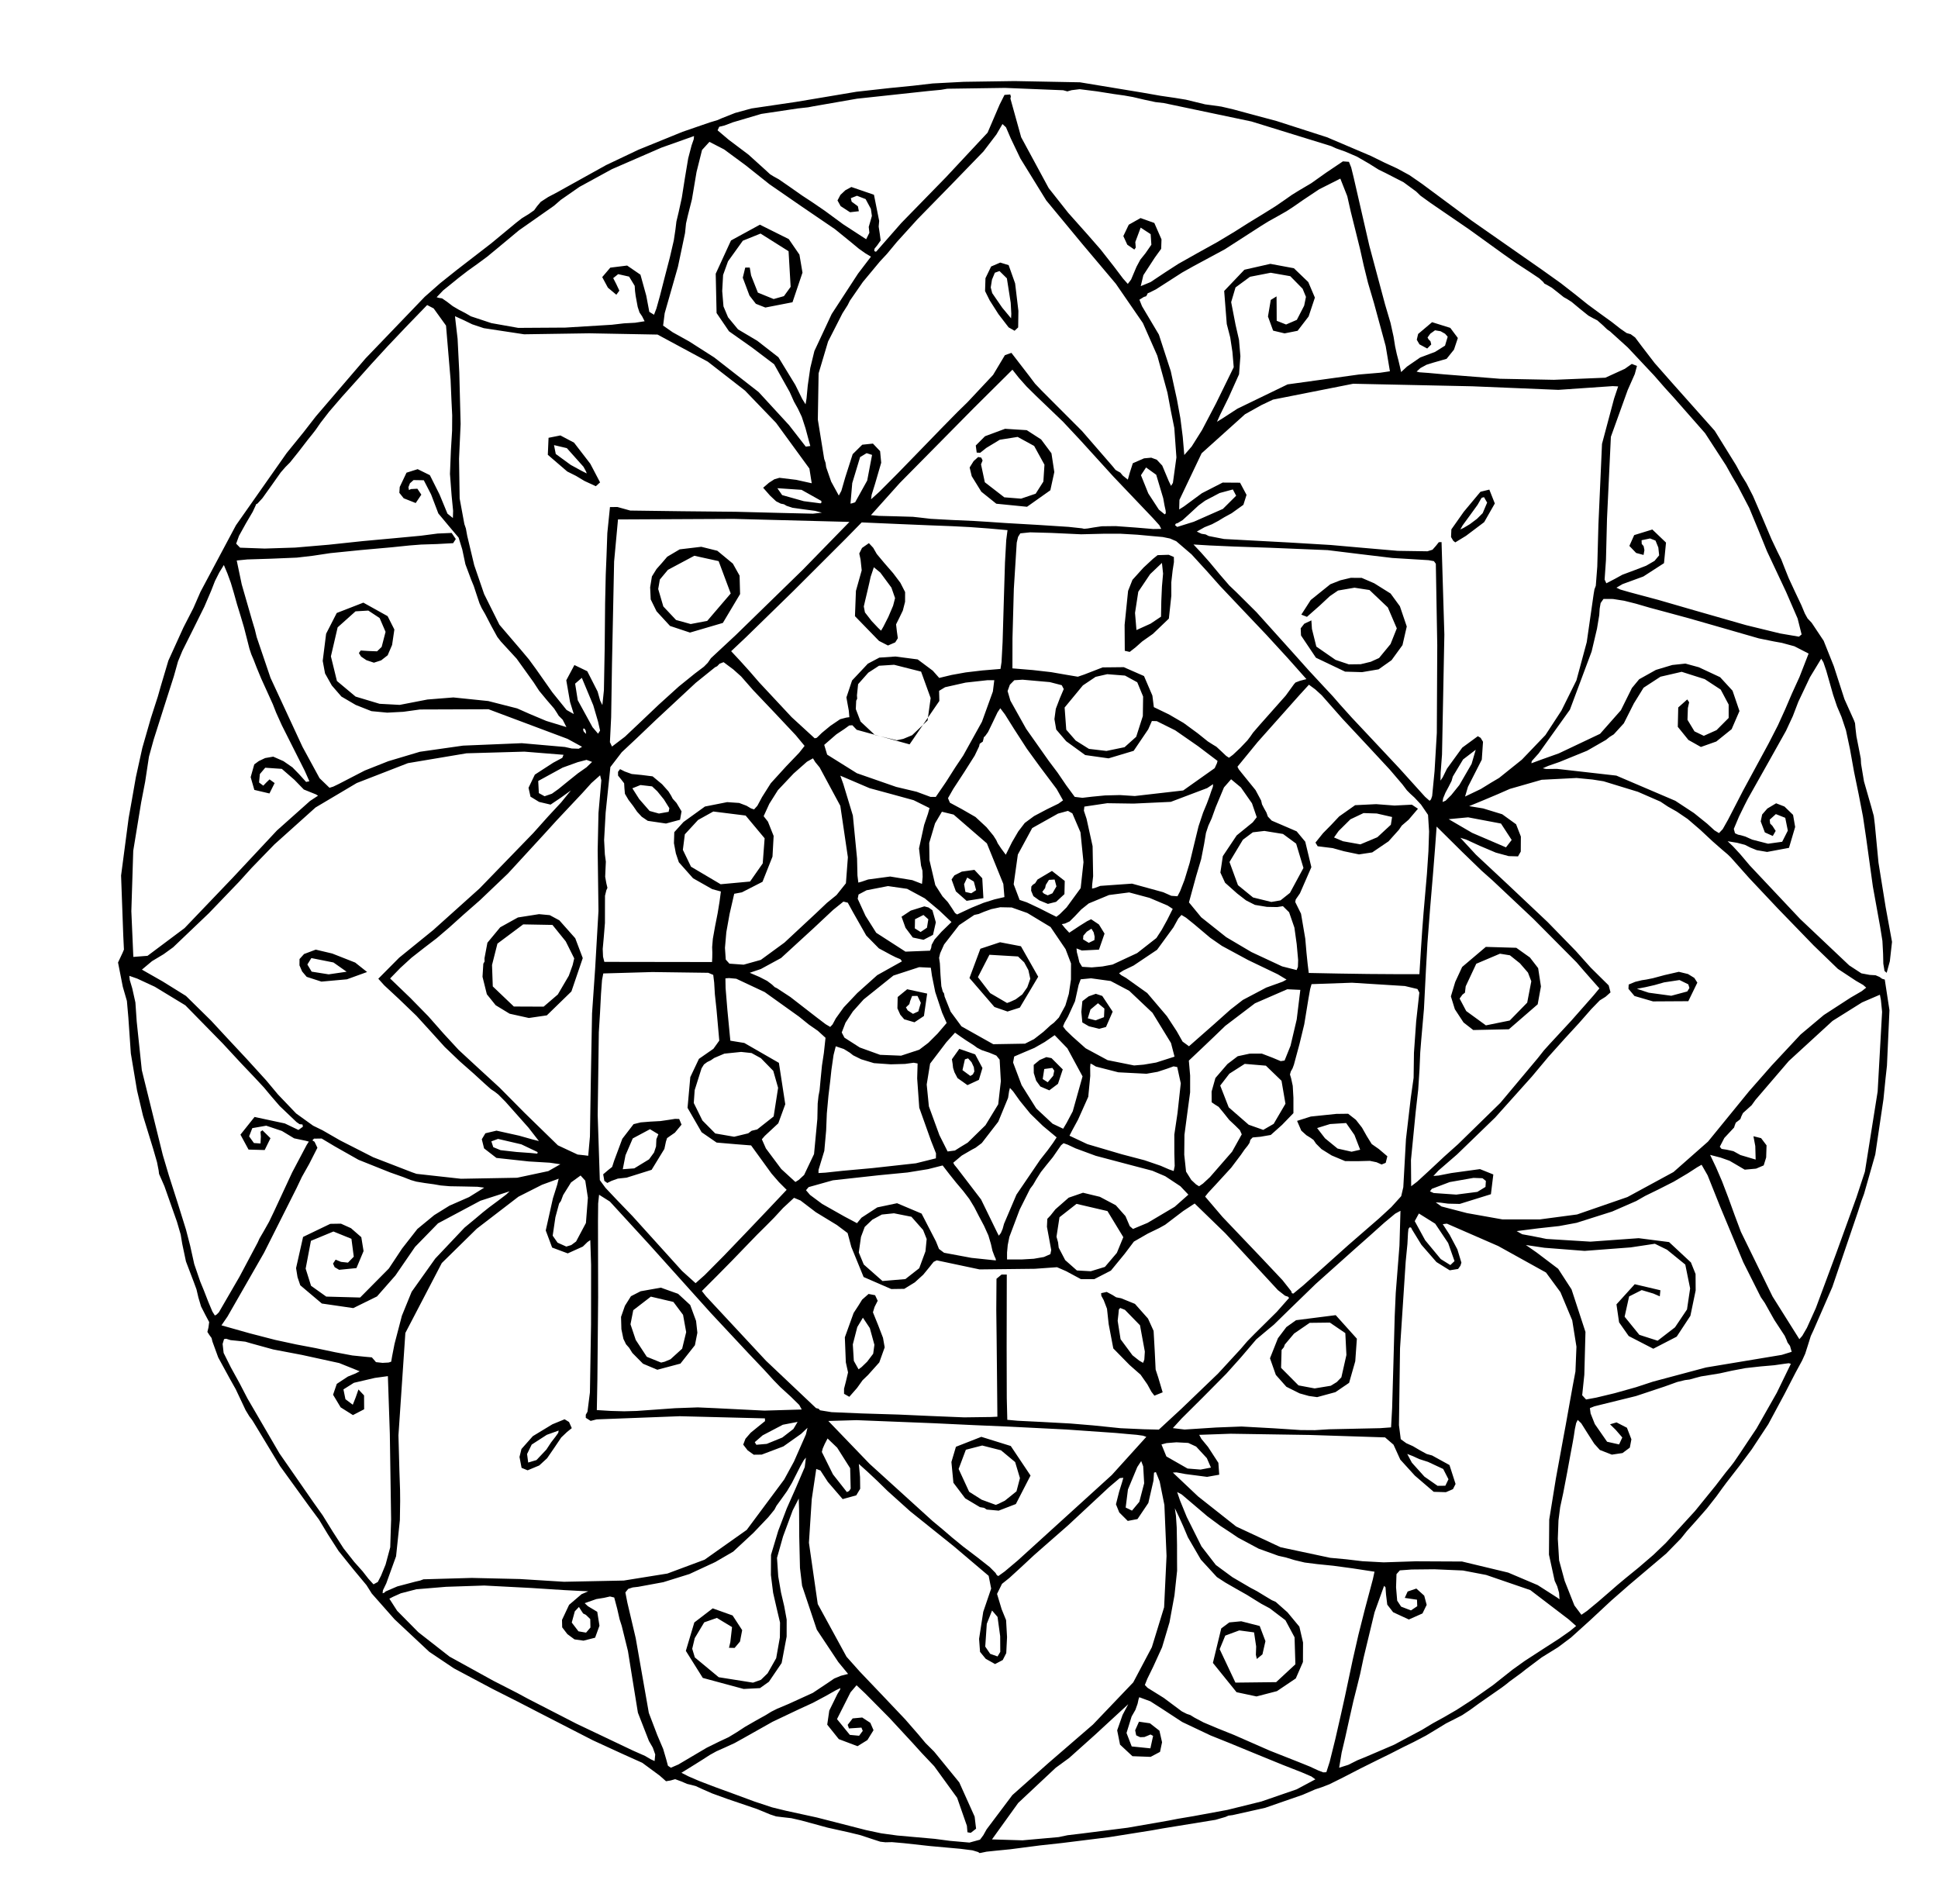 <?xml version="1.0" encoding="UTF-8" standalone="no"?>
<!-- Created with Inkscape (http://www.inkscape.org/) -->

<svg
   xmlns:dc="http://purl.org/dc/elements/1.1/"
   xmlns:cc="http://creativecommons.org/ns#"
   xmlns:rdf="http://www.w3.org/1999/02/22-rdf-syntax-ns#"
   xmlns:svg="http://www.w3.org/2000/svg"
   xmlns="http://www.w3.org/2000/svg"
   xmlns:sodipodi="http://sodipodi.sourceforge.net/DTD/sodipodi-0.dtd"
   xmlns:inkscape="http://www.inkscape.org/namespaces/inkscape"
   id="svg9588"
   version="1.1"
   inkscape:version="0.91 r13725"
   width="1125"
   height="1105"
   viewBox="0 0 1125 1105"
   sodipodi:docname="mandala_lineart_by_catzilladk.svg">
  <defs
     id="defs9592" />
  <sodipodi:namedview
     pagecolor="#ffffff"
     bordercolor="#666666"
     borderopacity="1"
     objecttolerance="10"
     gridtolerance="10"
     guidetolerance="10"
     inkscape:pageopacity="0"
     inkscape:pageshadow="2"
     inkscape:window-width="1920"
     inkscape:window-height="1017"
     id="namedview9590"
     showgrid="false"
     inkscape:zoom="0.85429864"
     inkscape:cx="545.96632"
     inkscape:cy="640.2952"
     inkscape:window-x="-8"
     inkscape:window-y="-8"
     inkscape:window-maximized="1"
     inkscape:current-layer="svg9588" />
  <path
     style="fill:#000000"
     d="m 567.836,1075.05 -3.33,-1.004 -7.068,-0.894 -17.574,-1.585 -15.13,-1.668 -6.96,-0.61 -3.782,0.086 -2.967,-0.335 -5.001,-1.624 -6.481,-2.148 -6.527,-1.595 -12.576,-2.794 -15.343,-4.175 -5.745,-1.318 -4.88,-0.553 -3.93,-0.475 -3.46,-1.136 -7.583,-3.13 -17.417,-5.929 -8.708,-3.156 -6.017,-2.642 -3.454,-1.607 -2.546,-0.668 -2.494,-0.596 -3.329,-1.433 -3.604,-1.319 -2.669,0.758 -2.642,0.433 -3.685,-3.256 -10.082,-7.429 -11.561,-5.202 -17.14,-7.871 -32.07,-16.473 -11.578,-5.984 -14.672,-7.413 -22.343,-11.889 -14.294,-9.596 -20.182,-18.899 -13.192,-14.929 -3.078,-4.876 -7.386,-8.876 -8.8,-10.937 -6.251,-9.724 -5.12,-8.504 -5.854,-7.897 -16.737,-23.131 -15.057,-24.902 -1.195,-1.921 -1.579,-2.063 -2.19,-3.618 -2.663,-5.66 -3.093,-6.537 -3.224,-5.729 -6.922,-12.677 -3.34,-9.18 -0.53,-2.11 -1.275,-1.752 -1.139,-1.783 0.619,-2.535 0.418,-3.17 -2.256,-4.252 -2.455,-4.806 -1.518,-5.092 -1.139,-4.842 -1.545,-4.204 -4.568,-12.001 -2.144,-10.147 -0.913,-5.467 -2.15,-7.385 -7.277,-20.639 -2.53,-5.805 -0.598,-1.356 -0.249,-2.072 -0.94,-4.767 -2.26,-7.837 -5.88,-19.122 -3.457,-14.65 -3.593,-21.48 -1.45,-20.964 -0.837,-9.515 -2.377,-8.215 -2.772,-14.095 2.605,-5.552 0.824,-1.954 -0.4,-8.34 -1.26,-34.63 4.393,-33.379 1.755,-9.812 2.444,-13.938 3.753,-17.014 4.941,-17.216 4.068,-12.614 1.692,-5.955 4.407,-14.826 8.751,-19.249 5.769,-11.244 4.138,-9.48 20.572,-38.597 29.453,-41.929 9.663,-11.914 7.246,-9.336 28.882,-33.687 34.349,-35.753 9.043,-7.965 9.602,-7.649 19.839,-15.319 14.536,-12.024 3.443,-2.684 3.89,-2.367 3.156,-2.218 1.679,-2.325 2.144,-2.558 4.273,-2.778 5.558,-2.929 5.232,-2.922 22.914,-12.724 18.76,-8.908 25.622,-10.416 15.829,-5.452 4.34,-1.301 2.535,-1.103 7.805,-3.085 9.426,-2.587 25.736,-3.797 13.908,-2.323 21.393,-3.595 19.232,-2.142 13.529,-1.341 11.462,-1.328 18.074,-0.951 29.426,-0.434 37.963,0.717 35.972,5.934 10.868,1.9 8.328,1.214 6.309,1.03 6.014,1.457 5.201,1.269 4.353,0.578 5.035,0.713 6.84,1.594 10.756,2.907 14.45,3.87 29.254,9.412 25.541,10.867 7.828,3.851 7.412,3.417 7.157,3.894 7.218,4.998 28.774,21.329 40.886,28.555 10.919,7.792 8.557,6.67 7.059,5.667 7.316,5.382 6.565,4.733 5.252,4.106 3.496,2.413 2.344,0.662 2.571,1.879 4.083,5.433 7.25,9.436 10.226,11.598 24.657,27.701 12.336,19.908 3.191,5.888 2.875,4.639 3.792,7.378 5.395,12.472 5.31,12.546 3.588,7.556 2.132,4.265 1.81,4.635 2.491,6.238 3.769,8.118 3.584,7.559 2.046,4.893 1.554,2.81 2.402,2.55 6.965,10.461 5.897,14.769 6.165,19.099 5.575,12.388 0.568,1.586 0.236,2.683 0.562,4.872 1.353,6.849 1.185,6.102 0.161,3.075 1.693,10.182 4.274,14.883 1.428,5.196 0.594,4.812 2.133,22.315 4.185,25.957 3.67,19.998 -1.268,11.252 -1.843,6.705 -1.25,-1.08 -0.695,-4.227 -0.134,-5.773 -0.391,-7.426 -1.312,-8.199 -4.234,-23.399 -3.852,-27.851 -1.876,-12.684 -2.5,-12.941 -2.701,-13.125 -2.358,-13.125 -2.321,-10.922 -2.613,-7.828 -2.59,-6.084 -2.266,-6.729 -2.014,-7.096 -1.985,-6.967 -1.663,-4.855 -1.241,-2.02 -6.539,10.765 -6.746,14.235 -3.2,8.342 -3.963,8.533 -9.961,17.784 -12.15,21.591 -1.959,3.83 -3.218,6.576 -3.008,7.147 0.691,2.521 1.743,0.809 1.667,0.348 2.578,0.748 3.934,1.771 9.284,2.393 8.185,-1.127 3.274,-6.471 -1.493,-7.433 -5.455,-2.151 -3.571,3.231 0.25,2.25 1.313,1.321 1.908,2.953 -1.683,2.932 -4.602,-2.068 -2.41,-6.394 0.838,-4.002 3.008,-3.449 5.102,-3.048 4.837,1.869 4.999,4.842 1.216,7.03 -3.588,12.118 -12.694,2.367 -6.02,-1.033 -3.728,-1.51 -3.106,-1.573 -4.526,-1.185 -2.768,-0.454 -2.768,-0.454 1.555,1.48 1.555,1.48 4.138,4.477 5.582,6.608 29.299,31.123 28.445,26.898 7.076,4.621 4.869,0.905 3.359,0.198 2.29,0.975 1.526,1.08 1.521,0.449 2.722,17.759 -1.455,32.241 -0.829,7.496 -1.184,11.879 -4.762,32.172 -6.515,22.828 -1.529,4.152 -2.092,6.473 -14.808,43.502 -11.011,25.248 -1.48,3.16 -1.555,4.965 -1.689,5.307 -1.802,3.982 -3.8,7.004 -6.493,12.573 -9.359,17.411 -9.596,14.57 -6.985,9.38 -7.651,9.867 -2.189,2.936 -3.739,5.173 -5.44,6.934 -6.278,7.17 -5.412,6.031 -3.358,4.195 -8.586,8.783 -21.393,18.102 -10.588,9.265 -12.292,11.452 -11.007,9.937 -7.498,5.623 -9.484,5.877 -9.299,6.99 -2.679,2.123 -3.571,2.61 -3.154,2.3 -1.677,1.38 -2.828,2.136 -5.922,4.119 -7.043,4.903 -5.524,4.022 -4.465,2.952 -4.498,2.331 -4.842,2.447 -5.293,3.231 -6.292,3.793 -7.245,3.799 -6.146,3 -3.652,1.872 -4.078,2.084 -7.172,3.51 -9.727,4.838 -10.22,5.276 -7.94,3.947 -4.243,1.642 -3.984,1.317 -7.318,3.167 -21.756,7.543 -18.869,4.223 -2.427,0.311 -1.703,0.747 -5.798,1.683 -22.264,3.617 -8.273,1.347 -6.727,1.2 -24.595,3.91 -27.28,3.388 -12.797,1.398 -9.703,1.257 -7.618,0.993 -7.785,0.764 -5.897,0.619 -3.079,0.645 -0.954,0.151 z m 1.047,-7.189 1.905,-2.538 1.929,-3.452 14.946,-19.886 20.801,-18.489 26.005,-22.466 23.371,-24.473 10.803,-20.422 7.115,-23.169 1.408,-29.784 -1.243,-29.591 -2.752,-13.685 -2.19,-5.416 -1.087,0.33 -0.312,4.615 -2.979,12.984 -6.294,9.346 -5.655,1.076 -4.932,-4.92 -1.916,-4.731 1.825,-7.251 1.731,-5.555 0.72,-2.581 -2.064,0.187 -6.126,5.181 -23.959,22.295 -14.102,12.345 -5.639,4.96 -7.414,6.905 -6.847,6.264 -4.276,3.419 -2.884,5.838 2.685,8.907 2.568,6.31 0.557,9.849 -0.457,9.306 -2.043,4.022 -4.456,2.329 -5.448,-3.065 -3.267,-3.999 -0.561,-7.563 2.415,-15.682 4.601,-13.508 -1.455,-7.384 -20.118,-17.058 -25.472,-20.437 -13.115,-11.796 -5.941,-5.819 -5.507,-5.16 -2.599,-2.345 -2.599,-2.345 0.344,3.792 0.344,3.792 0.09,6.829 -2.285,3.825 -7.888,2.178 -8.596,-9.979 -4.319,-6.63 -2.415,-0.895 -2.614,17.486 -1.64,25.345 5.118,35.581 16.7,30.586 7.717,8.652 13.209,13.848 13.156,13.874 7.591,8.713 4.199,5.016 5.001,4.984 14.578,17.86 8.922,19.855 0.838,7.019 -3.095,2.417 -1.911,-0.342 -0.321,-3.767 -5.669,-16.236 -13.318,-18.354 -7.14,-7.54 -5.453,-6.017 -13.3,-14.375 -14.032,-14.177 -2.573,-2.435 -2.573,-2.435 -1.755,2.056 -1.755,2.056 -7.839,15.533 7.456,9.156 5.385,0.506 2.113,-2.841 -0.763,-1.892 -3.612,0.248 -3.647,0.239 -0.728,-2.089 2.894,-3.732 5.533,-0.526 4.719,3.092 1.855,4.266 -3.555,5.734 -5.73,3.558 -10.876,-4.101 -6.715,-8.399 1.191,-8.169 4.726,-9.644 1.491,-2.428 0.244,-1.01 -2.722,1.329 -5.642,3.196 -7.703,4.107 -7.677,3.519 -15.647,7.429 -16.387,9.228 -5.625,3.121 -5.625,2.584 -4.891,2.171 -3.859,2.128 -4.174,2.696 -5.648,3.538 -3.348,2.069 -3.348,2.069 2.098,1.061 2.098,1.061 6.269,2.696 9.178,3.501 11.354,4.148 11.501,4.252 10.111,3.341 8.014,1.96 17.985,3.923 28.534,7.31 8.934,1.898 9.191,1.255 21.812,1.941 8.813,1.16 11.304,0.999 z m 45.699,-1.498 5.145,-1.086 7.98,-0.946 26.906,-3.412 23.719,-4.131 5.512,-1.072 8.863,-1.495 19.777,-3.647 19.791,-4.891 20.449,-7.051 10.84,-5.795 -2.289,-1.656 -5.604,-2.408 -11.133,-4.367 -15.582,-6.365 -15.445,-6.353 -10.805,-4.338 -16.444,-7.798 -11.109,-7.269 -7.39,-4.739 -6.424,-2.377 -0.433,1.254 -0.542,2.515 -1.274,3.587 -2.195,3.829 -2.962,9.57 3.018,7.816 10.843,1.109 1.566,-7.226 -1.497,-0.815 -1.559,0.661 -1.966,0.81 -2.501,0.098 -2.284,-1.073 -0.597,-2.95 2.217,-4.973 6.368,0.925 5.496,4.299 1.525,6.718 -1.189,5.58 -5.456,2.889 -10.547,-0.39 -7.195,-6.703 -1.666,-8.315 3.128,-8.927 1.652,-3.12 1.652,-3.12 -3.371,3.101 -3.371,3.101 -6.414,5.909 -5.953,5.499 -15.168,13.583 -7.834,5.723 -21.78,20.416 -15.218,21.153 17.71,0.536 z m 160.504,-56.633 3.366,-14.742 2.253,-10.147 1.937,-9.131 2.606,-12.298 3.299,-14.449 3.605,-14.301 4.793,-18.003 0.942,-4.343 -3.8,-0.58 -8.881,-1.361 -11.215,-1.516 -9.41,-0.955 -7.207,-0.912 -5.918,-1.411 -4.816,-1.465 -4.559,-1.039 -11.448,-4.131 -11.931,-6.385 -4.489,-3.03 -5.883,-3.858 -7.518,-5.577 -8.42,-7.164 -6.4,-5.437 -2.662,-1.426 1.641,4.851 3.944,9.654 8.512,17.022 8.364,10.825 9.62,7.077 10.418,6.107 3.76,1.986 4.652,2.825 4.031,2.417 2.266,1.005 6.831,6.046 6.905,8.329 2.132,9.221 -0.056,11.296 -4.153,9.54 -10.948,7.377 -11.857,3.074 -11.581,-2.464 -13.732,-17.005 4.847,-20.012 4.676,-3.49 6.918,-0.661 10.721,2.738 3.336,8.799 -1.741,7.669 -3.252,2.673 -0.558,-2.402 0.165,-4.844 -1.222,-8.185 -8.58,-1.148 -8.14,3.017 -3.242,7.887 9.149,19.4 23.637,-0.269 11.166,-10.363 -0.483,-15.683 -5.293,-9.885 -9.106,-6.931 -4.905,-2.634 -3.895,-2.401 -4.431,-2.76 -6.194,-3.497 -6.381,-3.671 -4.881,-3.178 -9.302,-10.129 -7.526,-12.953 -2.67,-6.324 -2.508,-5.551 -1.197,-2.5 -1.197,-2.5 0.316,2.188 0.316,2.188 0.446,6.762 0.184,10.113 0.014,9.562 0.036,5.438 -1.536,14.312 -2.884,15.688 -4.306,14.467 -5.137,11.253 -3.436,7.028 -1.429,3.599 1.587,1.66 3.816,2.364 5.574,3.477 5.813,4.334 4.687,3.492 2.866,1.452 1.985,0.651 2.567,1.566 5.226,2.762 8.38,3.527 9.34,3.754 7.535,3.307 13.14,5.768 16.86,6.656 6.398,2.584 4.852,2.24 2.938,1.129 1.797,-0.087 1.917,-5.965 3.227,-13.003 2e-5,0 z m 17.704,10.083 16.436,-7.041 16.096,-8.576 6.514,-3.928 6.287,-3.446 7.404,-4.288 9.2,-5.952 11.939,-8.414 11.381,-9.019 6.963,-4.987 10.197,-6.629 9.89,-6.373 6.225,-4.372 1.807,-1.474 1.807,-1.474 -2.12,-1.888 -2.12,-1.888 -22.357,-17.068 -25.633,-8.798 -13.481,-2.578 -16.606,-0.713 -13.13,0.135 -6.87,0.503 -1.966,2.18 -0.253,7.617 0.658,7.798 2.292,3.467 5.698,2.182 3.654,-2.437 -0.151,-3.782 -3.536,-0.508 -3.55,-0.544 1.667,-3.695 5.053,-1.716 4.564,4.114 1.427,5.337 -2.436,4.989 -7.912,3.519 -9.125,-4.22 -3.404,-4.389 -0.718,-5.861 -0.31,-4.22 -0.823,-0.847 -5.538,15.365 -6.373,26.447 -1.98,9.34 -1.862,7.535 -2.043,8.086 -2.414,10.664 -2.402,10.833 -2.015,8.492 -1.458,8.814 5.305,-1.672 5.278,-2.645 z m -391.398,-0.088 8.816,-5.205 7.244,-3.575 5.483,-2.564 4.581,-2.774 4.985,-3.252 6.454,-3.712 5.664,-3.152 3.086,-1.905 3.453,-1.737 6.547,-2.749 14.141,-6.448 8.984,-5.992 3.434,-2.341 3.869,-1.596 2.089,-0.532 2.089,-0.532 -2.832,-3.439 -2.832,-3.439 -12.498,-18.806 -8.543,-25.508 -1.228,-10.34 -0.424,-18.098 -0.084,-15.67 -0.203,-6.517 -3.526,6.899 -5.607,15.162 -3.489,12.394 0.714,10.731 1.618,9.392 1.856,7.922 1.422,7.76 -0.018,9.868 -2.897,15.338 -7.396,10.891 -5.182,3.687 -9.464,0.49 -23.736,-6.413 -9.833,-15.696 4.918,-16.492 10.68,-8.183 11.537,4.118 5.567,8.534 -1.275,6.607 -3.117,3.699 -3.264,-0.079 0.768,-3.239 1.005,-8.773 -8.809,-5.325 -7.342,2.568 -5.505,9.171 -1.462,6.168 1.519,5.032 13.859,11.485 19.908,3.153 4.618,-1.662 3.852,-3.751 4.987,-8.79 2.137,-12.042 0.1,-8.625 -1.946,-8.25 -2.07,-9.043 -1.29,-10.332 0.066,-11.688 4.181,-13.937 4.993,-13.09 5.007,-11.285 5.395,-12.587 0.688,-5.538 -1.234,1.469 -1.99,3.531 -2.486,4.908 -2.426,4.779 -2.819,4.738 -3.431,4.809 -2.731,3.751 -1.136,2.195 -3.58,4.398 -8.607,9.047 -11.789,10.949 -10.399,6.04 -8.531,3.955 -6.469,3.005 -15.151,4.721 -14.619,2.696 -3.146,0.361 -2.621,0.85 -1.636,2.035 1.114,5.778 4.88,20.753 3.657,20.857 3.965,22.571 4.92,12.912 3.409,8.006 1.791,6.116 0.973,3.622 1.69,1.148 4.347,-1.87 7.611,-4.496 -1e-5,0 z m -21.039,-1.342 -1.4,-3.928 -2.253,-3.885 -6.398,-16.412 -3.22,-19.821 -2.562,-15.964 -3.629,-14.674 -1.206,-3.724 -1.41,-6.17 -1.728,-6.517 -2.459,-0.591 -3.412,0.774 -4.511,0.734 -6.766,2.38 1.876,1.755 5.421,3.259 1.285,8.066 -2.533,6.964 -6.739,1.711 -5.226,-0.74 -4.15,-3.068 -2.991,-3.921 -0.098,-4.32 4.113,-8.749 7.199,-6.156 1.951,-0.849 1.951,-0.849 -2.5,-0.112 -2.5,-0.112 -9.472,-0.501 -18.653,-1.201 -27.227,-1.419 -22.197,0.742 -17.233,1.429 -8.992,2.337 -4.505,2.013 -2.159,1.123 4.509,7.008 12.285,12.427 18.133,14.175 25.511,14.064 13.609,6.954 6.391,3.455 28.147,14.47 32.789,15.592 7.046,3.115 3.34,1.958 2.2,1.017 0.374,-3.841 0,0 z m 200.243,-68.62 -1.533,-11.204 -3.184,-3.718 -3.057,7.721 -0.899,13.217 2.873,4.212 4.277,1.508 1.581,-2.63 -0.057,-9.105 0,5e-5 z m -237.853,-5.038 -0.108,-4.92 -2.553,-2.464 -1.583,-0.784 -1.235,-1.884 -1.197,-1.892 -2.398,2.541 -1.77,6.51 3.886,5.089 4.419,0.762 z m 584.963,-14.98 6.914,-5.982 4.336,-3.777 4.607,-3.849 7.565,-6.156 8.629,-7.412 7.165,-6.87 17.023,-18.605 11.977,-14.754 5.901,-7.688 2.905,-3.562 1.878,-2.461 3.433,-5.039 4.691,-7.059 4.903,-7.316 11.759,-20.717 8.189,-16.845 -1.193,-0.356 -2.869,0.374 -5.623,0.805 -7.814,0.679 -8.824,0.98 -8.051,1.527 -6.913,1.532 -6.089,0.993 -4.772,0.767 -3.747,0.989 -2.872,0.81 -2.668,0.337 -4.517,1.095 -7.318,2.633 -16.666,5.545 -19.439,4.787 -4.718,1.177 -2.566,1.03 0.413,3.099 2.445,6.151 7.135,10.272 6.955,1.555 1.868,-4.033 -3.884,-4.486 -3.239,-3.163 3.781,-1.103 6.029,3.1 2.594,6.715 -0.921,4.823 -4.235,3.151 -6.201,0.921 -6.949,-2.712 -3.275,-3.645 -4.023,-6.275 -3.514,-5.572 -2.05,-1.954 -0.899,1.819 -0.748,3.499 -0.635,4.234 -0.627,3.586 -1.207,6.43 -2.028,11.07 -2.263,11.805 -1.771,8.195 -0.988,7.708 -0.381,10.634 0.751,12.546 3.239,11.936 5.63,14.22 4.076,5.434 3.245,-2.234 6.46,-5.339 0,1.5e-4 z m -22.684,-5.217 -1.055,-3.716 -1.489,-3.229 -3.317,-15.19 0.158,-20.337 3.856,-23.81 4.518,-24.656 1.2,-6.43 1.975,-11.07 2.12,-11.805 1.547,-8.195 0.581,-14.385 -2.45,-15.312 -6.848,-16.352 -8.374,-11.391 -27.737,-15.383 -29.79,-12.986 -2.413,0.291 3.986,6.142 4.514,8.529 2.326,7.657 -0.563,1.806 -1.354,1.871 -4.856,0.79 -7.691,-4.777 -8.743,-10.032 -5.543,-9.025 -0.352,-0.844 -0.847,-0.351 -0.803,1.01 -0.247,2.428 -0.332,6.283 -1.008,10.279 -3.284,50.261 -0.627,44.641 1.045,8.148 3.21,2.333 3.844,1.719 4.143,2.442 3.852,2.09 3.143,0.872 10.097,5.561 3.533,10.987 -1.521,3.007 -4.094,1.756 -7.068,-0.212 -10.939,-9.392 -8.471,-9.303 -3.929,-8.66 -4.907,-4.237 -43.815,-1.414 -45.876,-0.709 -18.198,0.643 1.25,2.315 3.875,4.695 6.008,9.246 0.491,6.881 -7.053,1.251 -12.684,-1.651 -5.076,-0.945 -2.111,0.103 14.616,13.82 22.124,17.482 25.792,12.043 28.807,6.14 9.312,0.856 9.349,1.109 12.368,0.668 18.542,-0.612 26.977,0.127 26.761,6.421 17.137,7.271 11.35,7.267 1.339,0.973 -0.285,-3.805 0,-2e-4 z m -681.18,-0.754 6.796,-2.921 10.485,-2.768 2.786,-0.634 1.901,-0.723 28.023,-0.804 28.013,0.647 25.55,1.585 34.684,-0.701 25.348,-4.072 21.598,-8.047 24.445,-17.29 21.74,-29.236 5.668,-10.39 6.945,-15.767 0.928,-3.873 -3.704,3.519 -10.31,7.291 -12.581,4.759 -4.609,0.056 -3.569,-2.552 -2.542,-3.3 1.297,-3.408 3.048,-3.516 4.471,-3.639 3.84,-3.091 -0.054,-1.587 -49.435,-1.252 -48.253,1.843 -3.474,0.873 -2.832,-1.779 -0.005,-1.796 0.982,-1.731 1.423,-11.209 0.649,-39.448 0.032,-34.587 -0.468,-14.386 -1.611,1.102 -2.716,2.648 -8.767,3.955 -9.058,-3.38 -3.709,-9.934 4.162,-18.627 2.505,-7.938 0.839,-3.481 -9.632,3.515 -13.725,6.938 -24.172,18.565 -20.317,19.949 -21.152,40.576 -4.012,59.412 0.565,21.099 0.367,10.601 0.062,6.43 -0.167,11.07 -2.21,21.026 -5.679,15.706 -1.957,4.073 -0.178,1.694 0.962,-0.313 0.785,-0.753 -1e-5,0 z m 78.935,-71.746 -1.214,-6.324 1.145,-4.619 6.598,-7.451 11.372,-6.893 7.065,-2.9 2.581,1.577 1.589,3.568 -2.795,2.258 -3.333,3.169 -3.854,5.725 -4.342,6.319 -4.546,4.18 -6.769,2.825 -3.496,-1.433 4e-5,0 z m 14.385,-10.595 2.731,-4.157 2.603,-3.369 1.564,-2.193 0.233,-1.329 -6.886,2.474 -8.764,5.668 -2.682,5.474 0.653,4.955 4.816,-1.447 z m -97.841,76.845 1.86,-3.614 2.652,-6.494 2.696,-10.024 0.512,-16.226 -0.751,-49.79 -1.126,-33.336 -7.568,1.031 -12.152,2.835 -6.076,3.833 1.157,5.691 4.267,3.21 1.664,-4.196 1.63,-4.665 3.25,3.446 0.05,8.044 -6.506,3.381 -7.127,-4.488 -4.405,-7.328 2.157,-6.298 6.447,-4.248 4.382,-1.771 2.459,-1.289 -11.871,-4.776 -21.718,-4.739 -16.643,-3.167 -12.927,-3.563 -3.239,-0.948 -4.424,-0.48 -4.136,-0.417 -2.547,-0.797 -1.227,0.198 -0.833,2.829 0.585,5.189 4.19,8.399 5.084,9.24 4.613,8.885 18.532,31.825 19.917,28.682 5.16,7.247 5.893,9.526 6.293,9.739 6.123,7.761 4.899,5.496 3.351,4.294 2.946,3.233 z m 371.498,-12.5 54.56,-49.571 20.058,-22.177 -1.937,-0.663 -3.567,-0.503 -5.542,-0.48 -6.685,-0.608 -28.595,-1.999 -33.905,-1.703 -19.887,-0.846 -23.238,-1.103 -44.859,-1.78 -16.391,0.47 23.934,24.864 36.665,33.285 5.841,4.846 5.381,4.63 6.432,5.258 8.368,6.357 7.089,5.577 3.357,3.384 0.766,1.287 0.859,0.535 3.7,-2.662 z m -18.024,-29.543 -1.513,-0.985 -2.428,-0.41 -8.586,-5.127 -6.818,-9.036 -1.162,-12.026 2.627,-8.854 14.744,-5.773 17.081,5.32 11.48,17.152 -8.518,16.537 -9.973,3.832 z m 10.503,-5.128 6.764,-5.435 2.014,-7.672 -2.789,-9.32 -8.212,-6.84 -10.909,-2.774 -9.488,2.456 -4.198,11.164 6.105,13.228 7.285,4.612 8.199,3.006 1.686,-0.687 z m 78.077,0.65 2.807,-10.785 -0.555,-9.82 -0.581,-1.531 -0.581,-1.531 -1.133,1.729 -1.133,1.729 -5.427,13.026 -1.32,10.494 3.669,1.793 z m -167.553,-7.644 -0.317,-11.892 -7.525,-11.89 -2.791,-2.675 -2.791,-2.675 -0.829,1.598 -0.829,1.598 -1.171,2.68 -0.487,1.955 6.433,12.973 8.101,10.303 1.246,-0.581 z m 347.009,-5.451 -3.058,-5.979 -8.817,-4.114 -5.138,-1.651 -3.577,-1.661 -3.347,-1.3 2.706,5.09 7.265,8.074 7.646,5.337 4.502,-0.045 z m -137.879,-6.776 -2.382,-5.481 -6.215,-6.725 -4.578,-2.113 -6.881,-0.362 -5.707,0.46 -2.965,0.783 2.858,6.966 12.282,7.015 7.577,0.601 z m -248.825,-17.447 6.435,-4.976 2.451,-4.109 -8.581,1.657 -11.723,6.147 -4.573,3.963 0.919,1.514 6.047,-0.519 z m 332.592,-5.128 14.465,-0.312 6.324,-0.463 0.621,-11.235 0.753,-26.211 0.745,-27.145 0.6,-13.48 2.154,-27.39 0.592,-20.261 -3.074,1.666 -6.224,5.172 -8.551,7.67 -8.667,7.673 -22.692,20.285 -15.958,15.497 -8.359,8.166 -4.097,3.396 -6.075,5.104 -8.968,10.521 -8.414,9.388 -13.662,13.796 -12.288,12.218 -5.111,5.595 6.808,0.828 18.288,-1.179 14.735,-0.573 18.92,1.04 15.484,1.014 8.266,0.054 8.159,-0.505 15.228,-0.329 -10e-6,0 z m -32.294,-20.505 -7.694,-3.844 -6.108,-6.871 -3.404,-9.663 4.626,-11.643 4.894,-6.466 5.617,-3.996 23.019,-2.929 12.283,13.665 -0.934,13.101 -3.573,12.52 -7.944,5.413 -10.624,2.89 -4.788,-0.674 z m 18.066,-4.42 3.496,-2.142 2.676,-2.756 2.925,-12.979 -0.632,-12.686 -8.964,-6.107 -11.725,0.144 -9.068,6.231 -5.368,6.368 -0.551,1.57 -1.324,1.562 -0.293,10.392 10.113,10.181 9.372,1.757 z m -86.66,13.32 21.251,-20.419 13.124,-14.25 3.881,-4.523 4.065,-4.155 13.016,-12.878 7.163,-8.101 -0.691,-0.729 -1.662,-0.536 -4.133,-3.22 -6.633,-7.18 -23.948,-25.882 -17.769,-17.243 -6.658,4.366 -10.45,7.951 -3.502,1.953 -6.567,3.18 -8.095,4.654 -5.388,7.141 -7.959,9.698 -9.656,4.964 -7.717,0.014 -8.673,-4.667 -5.24,-2.278 -12.885,0.915 -32.091,0.361 -24.832,-5.259 -1.818,0.884 -2.371,2.98 -3.659,4.47 -4.916,4.467 -6.099,3.745 -7.553,0.108 -16.044,-6.979 -7.144,-17.486 -2.139,-8.017 -6.22,-4.669 -12.233,-7.452 -8.891,-6.78 -3.766,-1.565 -6.354,5.883 -5.206,5.64 -4.626,4.672 -5.227,5.183 -6.648,6.867 -8.021,8.309 -8.526,8.649 -4.443,4.446 -4.443,4.446 1.192,1.521 1.192,1.521 34.847,37.443 29.04,27.475 1.479,0.377 0.865,0.906 6.694,1.082 17.473,0.738 21.539,0.659 18.45,0.828 19.488,0.794 15.525,-0.205 1.881,-0.089 1.881,-0.089 -0.118,-12.656 -0.118,-12.656 -0.217,-21.182 -0.19,-15.381 0.121,-18.189 2.926,-2.436 1.526,0 1.526,0 -0.043,20.963 -0.043,20.963 0.078,29.742 0.307,12.635 6.024,0.548 13.822,0.684 16.805,0.914 13.195,1.103 15.887,1.627 13.488,0.606 4.375,0.102 4.375,0.102 6.562,-6.061 6.562,-6.061 -4e-5,0 z m -195.862,-8.657 -0.005,-2.945 1.088,-4.215 1.238,-5.265 -1.289,-5.851 -0.572,-14.504 5.09,-14.132 2.869,-4.402 2.071,-3.347 3.741,-3.299 3.792,0.735 1.503,3.226 -1.811,3.567 -0.948,3.131 3.019,7.448 2.829,7.359 0.974,5.535 -3.136,8.746 -6.515,7.278 -3.183,3.071 -3.188,4.459 -4.513,5.145 -3.054,-1.739 -5e-5,0 z m 13.429,-18.654 3.487,-4.612 0.706,-5.179 -2.667,-9.695 -4.011,-6.039 -3.272,5.454 -2.587,10.06 0.59,9.542 2.746,4.914 1.76,-1.306 z m 166.722,19.738 -1.745,-2.301 -2.32,-4.242 -3.928,-5.625 -6.399,-5.625 -9.461,-9.632 -2.689,-14.118 -0.967,-8.923 -1.902,-4.968 -1.393,-2.541 -0.114,-1.522 3.253,-0.715 3.377,1.794 2.101,1.324 2.867,0.551 8.038,3.266 7.58,8.533 3.243,7.138 0.668,11.905 0.513,10.538 1.498,4.561 2.578,8.665 z m -5.546,-25.606 -2.811,-15.252 -8.745,-8.961 -2.747,-1.091 -0.779,0.897 -0.239,2.585 -0.45,3.975 1.688,10.683 6.913,9.338 3.922,3.099 2.23,1.289 0.722,-1.928 z m -272.712,32.882 13.176,-0.475 9.949,0.437 28.728,1.432 21.688,-0.64 -1.439,-2.637 -4.941,-4.863 -6.004,-5.472 -3.996,-4.101 -5.351,-5.879 -9.263,-9.746 -21.815,-23.357 -35.736,-39.768 -22.823,-24.887 -6.268,-3.961 -0.536,5.095 -0.099,10.326 0.088,44.044 -0.434,47.771 -0.165,8.882 -0.165,8.882 4.062,0.249 4.062,0.249 7.758,0.209 7.242,-0.198 9.381,-0.669 12.9,-0.923 0,-5e-5 z m -10.278,-22.325 -8.332,-3.506 -6.177,-6.248 -1.846,-2.965 -1.814,-2.051 -1.53,-3.148 -1.163,-5.602 -0.212,-7.152 2.256,-6.447 3.496,-5.556 5.615,-2.882 11.742,-2.086 10.024,3.577 7.01,6.46 3.417,9.28 0.753,6.858 -1.427,7.236 -8.408,10.674 z m 7.643,-6.082 6.759,-6.146 2.34,-9.619 -1.814,-10.037 -5.607,-7.481 -13.084,-3.076 -10.213,7.864 -1.604,8.177 3.046,9.099 6.425,9.782 8.293,3.354 2.042,-0.493 z m 548.033,19.703 12.413,-3.477 9.908,-3.254 30.734,-8.209 43.982,-7.308 5.773,-1.786 -0.992,-3.447 -1.411,-1.934 -0.587,-1.55 -1.071,-2.38 -2.575,-3.929 -3.381,-5.16 -3.01,-5.34 -2.569,-4.596 -2.321,-3.372 -10.173,-20.264 -13.5,-32.411 -7.216,-18.06 -3.504,-6.139 -2.573,1.472 -5.478,3.54 -8.112,4.808 -8.906,4.521 -7.683,3.751 -5.171,2.956 -13.971,6.1 -20.662,6.553 -10.127,1.883 -12.061,1.311 -12.605,1.622 3.23,1.827 5.807,1.052 8.256,1.664 25.515,1.576 28.024,-2.011 17.632,2.253 12.69,11.818 2.695,6.727 0.058,9.523 -3.057,14.733 -7.955,12.1 -13.582,7.014 -14.274,-7.369 -5.586,-7.957 -1.52,-10.432 10.606,-11.691 14.89,3.505 -0.345,3.528 -3.713,-1.601 -6.791,-2.026 -7.302,3.686 -2.614,11.771 8.553,10.525 10.61,3.405 10.073,-7.762 6.979,-10.379 1.816,-12.204 -2.813,-13.849 -10.624,-8.64 -3.518,-1.721 -3.518,-1.721 -7.01,1.054 -7.01,1.054 -26.772,2.033 -23.386,-1.824 -10.711,-1.6 6.26,4.36 12.5,9.454 7.77,11.982 8.071,24.663 -0.661,24.839 -1.242,11.925 2.253,2.45 5.841,-1.068 z m -710.179,-18.293 0.57,-3.309 1.37,-7.004 4.281,-16.379 5.662,-13.897 13.709,-19.28 16.99,-17.959 6.414,-5.306 4.128,-3.482 3.693,-2.935 5.369,-3.991 4.635,-3.532 1.928,-1.83 -16.955,5.477 -24.623,13.133 -13.297,13.644 -11.412,16.605 -10.693,12.16 -13.762,6.769 -18.247,-2.652 -12.522,-10.58 -1.599,-4.725 -0.846,-5.251 4.075,-18.105 15.783,-7.592 6.194,-0.1 5.82,2.617 5.996,5.225 1.311,8.069 -4.13,9.875 -10.044,1.004 -2.608,-1.54 -0.942,-2.075 1.506,-2.29 3.119,1.286 4.048,0.447 3.372,-3.448 -1.36,-10.385 -10.441,-4.233 -13.065,5.405 -3.068,16.14 3.131,9.961 8.824,6.274 19.666,0.538 16.648,-16.807 7.707,-11.624 8.886,-11.366 9.766,-8.032 8.861,-5.494 11.369,-4.981 8.801,-5.478 -3.934,-0.506 -7.758,-0.165 -8.316,-0.145 -5.275,-0.456 -3.998,-0.694 -5.247,-0.717 -4.918,-0.814 -3.207,-0.926 -4.343,-1.71 -7.647,-2.698 -18.332,-7.33 -13.651,-7.722 -7.748,-4.624 -4.437,0.07 -0.944,0.99 1.257,0.817 1.663,3.484 -4.758,9.353 -4.258,7.564 -3.109,6.54 -18.863,37.5 -21.242,37.067 -1.737,2.522 -1.737,2.522 8.224,2.32 8.224,2.32 14.737,3.816 12.335,2.657 10.992,2.079 11.508,2.425 9.947,1.868 7.24,0.74 4.095,0.366 1.217,1.383 1.174,1.387 3.826,0.426 3.531,-0.199 z m 821.817,-19.635 5.188,-11.492 11.647,-31.321 11.909,-32.877 4.931,-15.009 7.396,-46.501 2.579,-46.238 -0.673,-6.789 -0.598,-3.157 -10.374,4.466 -17.11,10.725 -25.383,23.276 -19.384,22.596 -2.219,3.093 -2.785,2.507 -2.252,2.03 -0.937,1.945 -0.551,1.543 -1.324,1.062 -1.324,1.001 -0.551,1.397 -0.472,1.48 -1.135,1.199 -4.503,4.824 -2.64,5.094 1.035,1.259 2.91,0.448 3.988,0.885 4.054,2.24 8.832,2.617 -0.212,-7.814 -1.075,-5.729 4.442,1.108 3.17,4.179 -0.226,7.044 -1.433,4.601 -4.436,1.884 -6.575,0.59 -5.193,-3.058 -3.641,-2.113 -5.109,-1.811 -3.077,-0.798 -3.077,-0.798 1.707,3.583 1.707,3.583 3.495,8.111 3.609,9.438 3.68,10.137 3.666,9.791 18.394,37.582 15.554,24.747 1.683,-1.928 z m -921.856,-9.015 12.011,-20.72 10.528,-19.813 1.019,-2.267 2.449,-4.189 3.146,-5.577 2.693,-5.605 10.727,-23.079 8.448,-15.984 1.221,-1.861 -1.696,-0.471 -6.837,-1.439 -7.083,-4.272 -9.123,-3.068 -8.082,1.418 -1.857,4.76 2.788,3.889 3.829,0.261 0.207,-4.024 -0.224,-2.805 1.151,-0.826 4.655,4.6 -3.369,6.861 -9.366,-0.266 -4.696,-8.671 8.19,-10.266 17.574,3.77 7.906,3.776 2.581,-1.887 -0.214,-1.257 -0.515,-0.097 -1.178,-0.097 -1.809,-1.257 -9.763,-9.305 -5.1,-5.903 -4.065,-4.877 -5.195,-5.582 -7.981,-8.385 -10.763,-11.615 -21.657,-22.09 -17.707,-10.76 -10.21,-4.734 -4.604,-1.611 0.252,2.403 1.465,4.918 1.813,8.142 0.758,11.067 2.965,28.229 12.187,49.271 3.529,11.871 5.199,16.254 4.727,15.152 2.394,9.223 2.393,10.781 3.461,10.107 2.135,5.199 2.613,6.725 2.323,5.518 1.437,2.295 1.015,-0.537 z m 641.641,-26.48 14.046,-12.593 10.311,-8.956 7.443,-6.457 7.153,-6.583 5.761,-6.37 1.217,-5.206 1.545,-27.894 2.781,-23.839 1.659,-11.767 0.201,-14.528 1.284,-18.218 1.846,-16.699 -1.094,-2.079 -7.297,-1.743 -30.724,-1.916 -23.463,0.825 -0.821,2.923 -0.959,5.388 -2.443,14.965 -2.794,11.553 -1.989,7.355 -1.214,4.52 -0.807,2.201 -1.011,1.781 -0.491,1.754 0.671,2.227 0.944,4.366 0.393,6.99 0,4.429 0,4.429 -3.317,3.424 -3.317,3.424 -6.518,5.818 -5.982,1.031 -4.528,0.408 -1.339,1.378 -0.464,1.746 -1.115,1.691 -1.793,2.224 -2.093,3.028 -5.641,7.483 -9.207,10.054 -4.193,4.516 -1.744,2.204 10.094,11.835 22.629,23.748 12.202,12.952 5.075,6.421 0.352,1.127 0.846,0.226 5.753,-4.754 z m 30.404,-60.644 -3.869,-0.805 -6.428,0.169 -7.912,-0.012 -7.844,-3.285 -5.893,-3.674 -3.174,-3.164 -1.456,-2.162 -1.761,-1.266 -2.391,-1.481 -2.971,-2.679 -2.433,-5.649 7.956,-2.52 7.402,-0.768 7.375,-0.766 6.905,-0.087 4.502,3.525 3.532,4.517 2.802,4.959 2.842,4.579 4.173,2.923 4.911,4.183 -0.96,3.81 -2.369,0.96 z m -9.506,-7.263 -3.33,-8.592 -4.817,-6.904 -9.352,0.588 -7.502,2.327 4.582,5.945 7.293,5.952 8.131,1.836 z m -369.357,61.527 13.936,-14.533 11.95,-12.56 5.268,-5.578 5.268,-5.578 -2.235,-2.238 -2.235,-2.238 -4.334,-4.996 -4.143,-5.724 -7.687,-10.592 -8.49,-0.664 -11.532,-0.988 -8.704,-6.002 -8.17,-14.154 1.601,-17.838 5.011,-10.594 8.416,-5.855 3.396,-4.743 -1.592,-17.905 -0.966,-9.009 -0.402,-6.786 -0.546,-4.449 -2.891,-1.209 -32.453,-0.437 -28.482,0.815 -0.733,3.832 -0.591,8.043 -0.575,11.103 -0.693,11.189 -0.652,48.066 1.231,37.716 3.276,4.483 6.233,6.61 9.419,9.777 10.934,12.098 17.869,19.771 7.865,7.097 5.274,-4.677 z m -69.399,-43.445 -0.68,-3.822 3.161,-2.678 2.041,-1.599 1.16,-3.595 4.751,-12.752 6.53,-8.483 4.142,-1.026 5.521,-0.444 5.878,-0.319 5,-0.726 3.549,-0.563 2.389,0.072 1.371,3.28 -3.871,4.67 -3.005,2.083 -1.52,1.069 -0.653,1.989 -0.919,4.295 -7.408,12.121 -14.53,4.557 -5.084,0.543 -3.656,1.309 -2.453,1.224 -1.715,-1.208 0,10e-6 z m 25.943,-12.502 2.916,-3.995 1.147,-3.478 0.2,-4.256 1.15,-2.825 -4.863,-2.941 -10.009,5.347 -4.2,9.757 -1.592,8.124 6.671,-0.495 z m 148.8,69.505 8.037,-6.296 3.623,-9.799 0.701,-7.175 -2.062,-5.216 -6.79,-7.694 -10.121,-2.014 -7.051,0.729 -5.545,3.001 -4.395,4.186 -2.168,5.798 -1.269,9.045 2.876,6.965 10.876,9.595 z m 115.832,-7.075 6.929,-8.148 3.752,-9.121 -9.202,-15.136 -17.961,-4.184 -9.889,7.76 -1.735,11.308 0.909,3.273 0.378,3.114 3.765,7.191 6.791,6.013 8.056,0.444 z m 202.941,-3.361 -3.693,-10.501 -7.527,-11.223 -9.457,-5.914 -2.418,4.436 6.061,11.091 9.045,10.928 5.568,3.479 z m -267.105,-3.002 -1.109,-2.972 -0.886,-3.902 -1.48,-5.004 -2.537,-5.621 -3.017,-5.675 -2.633,-5.134 -2.861,-4.713 -3.564,-4.662 -4.029,-4.767 -3.978,-4.965 -1.971,-2.553 -1.971,-2.553 -4.248,1.075 -4.248,1.075 -11.875,1.921 -16.621,1.601 -26.745,2.949 -14.044,3.941 -1.537,1.804 2.353,2.748 7.032,5.219 12.828,7.245 3.694,1.963 3.694,1.963 1.306,-1.592 1.306,-1.592 9.184,-5.984 11.464,-2.421 14.226,6.016 8.365,16.195 1.741,4.333 2.952,2.222 15.88,2.957 14.199,1.489 -0.091,-0.888 z m 28.739,0.625 3.769,-1.67 0.488,-2.393 -2.489,-13.485 0.219,-4.612 1.848,-1.948 2.861,-3.596 7.687,-6.737 8.325,-2.868 9.779,2.365 9.242,4.886 5.638,6.335 2.488,5.818 1.87,1.619 8.47,-3.54 15.733,-9.332 7.952,-7.041 -4.658,-4.9 -8.784,-5.8 -7.459,-3.174 -13.124,-3.446 -19.762,-5.231 -11.759,-4.339 -4.464,-2.098 -2.454,-0.873 -1.41,1.165 -1.955,2.801 -2.831,4.114 -3.518,4.323 -3.422,4.317 -2.601,4.099 -1.913,3.279 -1.769,2.346 -6.058,12.093 -5.973,15.838 -0.953,4.725 -0.4,4.338 -0.004,2.031 -0.004,2.031 4.146,0 4.146,0 7.269,-0.423 5.832,-1.017 10e-6,0 z m -271.558,-9.01 5.715,-10.75 1.133,-14.671 -1.52,-9.885 -2.721,-2.994 -5.541,4.024 -4.577,7.318 -1.294,3.466 -1.046,1.442 -2.149,7.934 -1.587,10.744 2.839,4.052 5.068,2.27 2.867,-0.867 z m 248.412,-10.263 7.221,-16.945 13.734,-20.189 4.421,-5.613 3.068,-4.211 1.053,-1.606 1.053,-1.606 -4.003,-3.335 -4.003,-3.335 -7.226,-7.028 -6.13,-7.531 -3.896,-5.454 -1.854,-2.035 -0.481,1.863 -0.595,3.916 -5.695,13.832 -9.577,12.403 -3.605,2.71 -2.129,1.127 -5.901,3.428 -4.925,4.149 0.64,1.207 1.577,1.918 13.934,18.206 9.362,19.217 0.934,1.806 1.203,-1.548 1.054,-2.495 z m 332.647,-5.424 29.239,-10.109 26.741,-14.519 20.041,-17.669 23.79,-29.184 13.074,-14.885 16.847,-18.066 13.52,-11.348 15.534,-10.073 6.397,-3.72 2.666,-2.082 -1.74,-1.541 -4.189,-2.418 -10.504,-6.93 -14.097,-13.622 -10.245,-10.579 -10.467,-10.794 -16.599,-17.625 -10.815,-12.139 -1.787,-1.733 -3.299,-2.795 -5.477,-4.803 -7.023,-6.561 -7.391,-6.358 -6.359,-4.314 -5.101,-2.877 -4.365,-2.904 -13.05,-5.689 -19.985,-6.122 -6.395,-1.009 -9.23,-0.893 -20.266,1.04 -18.484,5.296 -6.966,3.051 -7.972,3.364 -4.344,1.793 -4.344,1.793 4.072,0.668 4.072,0.668 11.06,3.38 8.048,5.809 2.775,7.146 -0.061,8.707 -1.597,2.79 -5.436,-0.156 -7.464,-2.036 -9.348,-3.961 -7.683,-3.538 -3.554,-1.113 9.106,9.861 18.659,17.437 22.957,21.667 16.222,16.644 8.778,9.798 10.395,10.281 1.068,4.054 -2.89,2.557 -3.377,2.105 -4.915,5.062 -7.022,8.005 -8.444,9.182 -9.467,10.565 -9.482,11.33 -21.345,23.82 -22.125,21.421 -10.859,9.404 -2.891,3.112 3.029,-0.249 7.283,-1.429 16.724,-2.301 7.752,3.112 -1.401,11.467 -18.102,5.629 -6.766,-0.155 -4.457,-0.593 -2.706,-0.162 3.331,2.381 14.809,3.857 20.503,3.649 21.736,0.02 z m 44.105,-123.675 -10.769,-3.136 -3.502,-4.164 0.137,-2.487 3.762,-1.568 3.844,-0.933 2.574,-0.392 3.81,-0.764 6.815,-1.828 8.312,-1.903 5.309,1.285 3.658,2.241 1.767,2.754 -5.245,10.776 -20.471,0.12 0,-10e-6 z m 19.864,-5.767 1.257,-2.01 -0.643,-2.122 -5.099,-2.502 -8.96,1.352 -5.561,1.573 -5.233,1.208 -2.5,0.474 -2.5,0.474 3.438,1.133 3.438,1.133 13.08,1.774 z m -121.852,116.331 4.722,-2.877 0.228,-3.471 -1.958,-1.579 -5.234,-0.191 -13.81,2.433 -10.371,3.92 -1.082,1.465 2.138,0.965 13.13,0.916 z m -155.222,-8.565 12.847,-14.756 5.613,-10.081 -1.095,-2.417 -2.634,-2.616 -3.563,-3.351 -3.33,-4.186 -2.78,-3.376 -2.241,-1.404 -1.829,-1.268 -0.034,-6.216 2.213,-7.863 6.983,-8.104 5.957,-4.534 6.98,-1.507 7.005,-0.022 6.171,2.361 4.806,2.016 2.246,-0.35 3.451,-8.564 3.595,-15.276 2.101,-17.181 -7.582,-0.357 -18.769,8.165 -17.207,13.072 -6.706,6.462 -7.091,6.756 -3.683,3.483 -3.683,3.483 0.374,4.33 0.374,4.33 -0.004,9.734 -1.624,12.05 -1.668,12.622 -0.123,11.526 1.055,9.841 3.041,4.846 2.772,2.588 1.733,1.076 2.269,-1.561 z m 127.268,-3.769 8.799,-8.223 7.908,-7.071 24.59,-24.035 21.753,-25.965 3.511,-4.454 3.321,-3.687 12.519,-13.509 13.095,-14.846 1.654,-1.998 1.654,-1.998 -2.372,-2.673 -2.372,-2.673 -4.452,-5.07 -4.042,-4.683 -25.076,-25.239 -23.678,-22.293 -6.349,-5.645 -11.308,-10.938 -7.419,-7.354 -7.419,-7.354 -0.447,6.104 -0.447,6.104 -1.22,15.415 -1.678,19.918 -1.536,20.004 -0.878,15.621 -1.148,22.63 -1.576,17.995 -0.586,7.277 -0.404,9.598 -0.773,11.984 -1.472,13.016 -2.737,27.893 0.126,15.213 3.497,-2.67 6.964,-6.393 0,0 z m 25.567,-81.613 -5.631,-4.383 -5.037,-7.684 -2.306,-7.466 2.518,-8.384 2.284,-4.931 1.742,-3.765 13.745,-11.645 17.683,0.523 7.906,5.623 4.778,6.183 1.62,10.637 -1.888,10.362 -16.719,14.489 z m 21.189,-5.517 10.138,-10.377 2.384,-12.393 -1.941,-5.057 -4.683,-5.409 -5.79,-4.625 -5.778,-0.926 -13.76,5.838 -6.134,13.097 -0.434,3.7 -1.441,1.115 -1.658,2.288 3.846,7.258 11.419,8.303 z m -409.613,89.646 5.766,-12.122 1.925,-20.402 0.192,-8.943 0.468,-4.349 0.635,-3.282 0.592,-6.378 0.787,-8.039 1.104,-7.276 0.963,-8.825 -4.454,-4.058 -5.201,-3.609 -5.736,-4.629 -19.919,-14.248 -16.497,-7.745 -4.218,-0.388 -2.086,0.17 0.103,5.632 1.045,12.742 0.858,8.902 0.858,8.902 4.059,0.664 4.059,0.664 20.064,11.536 3.699,24.034 -4.047,11.064 -7.84,7.289 -1.704,1.972 2.356,5.325 8.918,11.948 8.195,7.516 1.944,-1.195 z m -166.576,1.616 18.081,-3.851 6.999,-3.978 -6.124,-0.901 -12.148,-0.724 -18.85,-2.052 -7.159,-5.537 -1.318,-5.299 2.082,-3.467 6.445,-1.53 13.122,2.915 7.825,2.207 3.67,0.918 -6.014,-7.745 -13.38,-15.061 -4.161,-4.198 -2.254,-1.746 -2.072,-1.377 -3.723,-3.311 -6.221,-5.697 -8.077,-7.115 -8.767,-8.369 -7.879,-8.713 -8.557,-9.386 -10.398,-9.989 -8.275,-7.68 -3.453,-3.836 12.13,-12.216 19.789,-16.06 26.841,-24.108 31.166,-32.142 8.606,-9.615 7.604,-8.197 5.671,-6.959 -5.742,4.147 -6.064,4.086 -6.659,-1.567 -4.984,-3.045 -1.155,-5.16 3.668,-7.633 10.704,-6.938 5.231,-2.8 0.711,-1.779 -22.712,-1.827 -33.577,0.96 -34.026,5.713 -29.724,11.552 -23.898,14.18 -23.957,21.51 -13.113,13.527 -7.332,8.089 -17.567,18.287 -20.715,19.762 -5.538,4.009 -6.707,4.02 -5.864,4.92 12.069,6.876 13.508,8.397 14.621,14.392 8.588,9.286 12.037,12.89 11.31,12.434 6.84,8.191 10.567,11.046 9.832,7.069 5.504,2.689 10.15,5.84 19.241,9.804 22.627,8.754 1.38,0.472 1.105,0.399 25.838,2.859 32.601,-0.589 5e-5,0 z m -122.185,-116.617 -2.645,-3.121 -1.536,-3.563 0.041,-3.652 2.626,-2.91 6.79,-2.55 9.556,2.26 6.435,2.529 6.9,2.719 6.912,5.485 -11.718,4.239 -14.789,1.333 z m 23.193,-2.968 -7.647,-5.376 -12.818,-2.543 -2.324,3.719 2.487,4.154 9.886,1.567 10.416,-1.52 0,-3e-5 z m 305.242,113.984 25.241,-2.792 11.591,-2.879 0.057,-2.896 -2.86,-7.242 -6.858,-19.235 -1.212,-17 0.252,-8.684 -2.26,-0.431 -5.03,0.693 -8.298,0.229 -9.758,-0.684 -7.43,-2.25 -4.635,-2.287 -1.928,-1.52 -3.471,-2.139 -4.701,-1.579 -1.281,5.058 -1.246,8.692 -0.661,6.201 -1.055,8.766 -0.943,10.278 -0.392,9.836 -1.062,11.837 -3.358,11.054 -0.029,1.853 3.941,-0.229 10.058,-1.076 z m 175.246,-8.51 -0.015,-10.92 1.852,-12.49 1.893,-17.293 -2.055,-9.439 -2.114,-0.405 -3.857,1.385 -5.428,1.784 -6.451,1.127 -16.339,-0.845 -13.001,-3.325 -2.068,-1.248 -1.084,-0.519 -0.2,2.111 0.056,5.076 -1.161,12.114 -5.903,13.204 -3.529,6.51 -1.468,2.886 10.377,4.886 19.979,5.887 13.218,3.469 9.296,3.179 4.921,2.129 2.699,0.946 0.58,-2.912 z M 342.972,627.026 l 0.71,-38.768 1.79,-25.917 1.941,-33.593 -0.464,-35.157 0.469,-21.698 1.653,-18.939 -0.707,-2.927 -5.056,4.501 -5.312,5.881 -7.108,7.557 -7.875,8.383 -7.155,7.867 -21.013,22.855 -16.174,15.426 -9.641,8.457 -8.206,7.387 -7.321,6.262 -7.513,5.751 -7.149,5.6 -6.444,5.9 -2.971,3.056 -2.971,3.056 5.852,5.625 5.853,5.625 10.478,10.699 8.754,9.926 8.846,9.589 10.699,9.89 13.078,12.015 14.565,14.699 19.263,18.78 11.459,5.354 3.83,0.416 2.323,0.295 0.997,-11.176 z m -47.14,-38.603 -8.099,-4.926 -5.121,-6.362 -2.516,-10.149 0.467,-7.604 0.728,-1.246 -0.054,-1.882 1.705,-9.045 7.418,-8.946 10.289,-5.706 12.257,-1.926 6.236,0.585 5.552,3 9.235,10.405 4.355,11.513 -6.585,19.369 -14.264,13.878 -10.425,1.522 z m 19.75,-4.101 8.226,-7.061 6.373,-10.866 2.226,-6.162 0.926,-3.924 -4.938,-9.902 -7.707,-9.527 -16.983,-0.31 -14.952,11.166 -3.14,12.421 0.439,12.422 12.23,11.67 z m -3.5,84.42 -9.457,-4.502 -13.516,-3.15 -3.883,1.427 1.112,3.364 4.247,1.75 9.338,1.052 8.238,0.59 3.609,0.364 0.221,-0.18 z m 249.662,-5.487 10.312,-10.099 7.4,-12.139 1.527,-13.443 -0.697,-12.483 -1.935,-2.376 -4.157,-1.719 -4.197,-1.398 -2.736,-1.394 -1.844,-1.364 -2.053,-1.326 -2.55,-1.621 -3.039,-2.073 -1.694,-1.198 -1.694,-1.198 -2.502,2.76 -2.502,2.76 -9.459,12.434 -1.977,12.133 1.262,12.684 6.119,16.72 4.76,9.471 4.251,-0.555 3.476,-2.196 z m -5.926,-37.477 -1.778,-3.42 -0.796,-2.518 -0.236,-2.239 -0.431,-2.75 4.288,-6.034 9.227,3.21 4.209,7.912 -2.064,6.878 -6.622,3.064 z m 9.79,-3.826 -0.302,-2.503 -1.33,-2.879 -2.009,-2.23 -1.845,0.569 -1.411,6.266 4.579,3.374 1.459,-0.913 z m -131.29,35.903 1.998,-1.486 3.244,-0.785 9.534,-7.516 2.593,-16.624 -2.812,-9.863 -7.189,-7.351 -5.418,-2.979 -6.053,-0.649 -9.727,0.998 -5.897,2.505 -1.978,1.363 -2.107,1.023 -1.863,1.387 -1.393,2.24 -3.991,12.637 -0.53,7.482 5.028,10.174 7.448,7.52 10.967,1.907 8.145,-1.983 0,0 z m 188.407,-12.786 5.684,-20.279 -8.81,-16.282 -3.689,-3.817 -3.689,-3.817 -2.882,1.983 -2.882,1.983 -5.978,3.42 -6.279,2.653 -5.467,2.348 -0.639,3.482 4.941,13.127 8.529,13.574 9.46,8.826 6.137,2.91 1.999,-3.367 3.566,-6.743 0,0 z m -18.797,-14.395 -2.439,-3.357 -1.389,-4.466 -0.045,-4.721 3.46,-2.839 3.884,-1.674 2.986,0.587 6.541,6.555 -2.776,8.354 -5.036,3.792 z m 7.457,-6.233 0.595,-2.973 -1.081,-1.587 -4.716,0.64 -0.899,5.815 2.902,1.888 z m 127.973,27.918 6.843,-11.676 -2.293,-13.343 -9.073,-8.76 -12.273,-1.041 -8.919,5.696 -5.312,6.896 4.926,12.632 11.597,10.102 8.461,2.986 z m -68.224,-35.599 10.677,-3.415 -2.062,-7.919 -10.737,-17.525 -13.516,-12.784 -10.759,-5.677 -11.407,-1.573 -5.997,0.586 -1.204,3.26 -2.09,9.461 -4.084,8.952 -2.031,3.591 -0.845,2.086 1.561,2.104 3.752,3.635 4.486,3.992 3.326,2.96 12.742,6.875 15.383,3.091 5.566,-0.465 z m -39.053,-21.058 -3.795,-2.208 -0.58,-6.159 0.602,-6.198 3.649,-2.795 4.155,-1.476 3.752,1.244 6.036,9.123 -3.868,8.882 -3.989,1.071 z m 8.781,-5.275 0.237,-4.991 -3.721,-3.097 -4.356,3.646 -1.564,5.106 4.484,1.193 z m -107.231,18.888 5.315,-4.038 5.3,-5.291 2.645,-3.092 2.645,-3.092 -1.323,-2.991 -1.323,-2.991 -3.986,-11.979 -1.915,-9.465 -0.652,-4.646 -6.744,-0.332 -14.984,4.885 -17.28,13.86 -6.257,6.989 -4.263,6.505 -2.187,5.676 1.576,3.017 8.887,5.697 11.803,4.265 12.177,0.492 z m -8.723,-17.637 -2.29,-2.661 -1.672,-3.713 0.155,-6.57 5.505,-4.508 11.607,2.51 -1.869,13.007 -5.488,3.655 z m 8.173,-4.588 1.453,-4.977 -1.941,-4.018 -3.121,0.035 -1.142,2.93 -0.459,1.794 -1.104,1.054 -0.882,0.848 1.035,1.756 3.063,1.986 z m 171.006,8.012 10.204,-9.1 7.165,-5.572 13.578,-7.161 9.519,-3.43 2.282,-1.233 -5.067,-3.055 -17.249,-8.28 -15.215,-8.231 -6.74,-4.67 -9.453,-7.968 -4.661,-3.752 -2.622,-1.561 -1.847,2.111 -2.799,5.076 -9.507,13.038 -13.637,9.149 -5.936,2.856 -2.488,1.6 1.17,1.092 2.86,1.633 12.321,8.783 11.407,13.411 5.702,8.721 3.413,6.046 3.714,2.708 z m -109.07,10.709 5.241,-2.646 5.44,-4.229 4.11,-3.776 2.046,-1.571 2.814,-2.931 3.777,-6.994 1.99,-6.707 1.247,-8.387 0.039,-9.324 -3.167,-8.316 -8.714,-12.835 -13.471,-8.132 -9.097,-3.212 -6.63,-0.131 -5.2,1.092 -4.218,1.526 -3.105,1.298 -2.525,0.544 -8.833,5.929 -8.742,11.248 -2.265,5.079 -0.62,2.634 0.467,3.284 0.348,6.641 0.497,6.571 0.826,3.115 0.748,1.12 0.311,1.774 3.499,8.759 6.295,8.536 18.453,10.359 z m -17.751,-21.291 -14.497,-16.812 6.338,-16.993 11.408,-3.778 12.13,2.326 10.026,17.687 -10.667,17.927 -7.149,2.276 z m 12.315,-4.429 3.851,-2.858 2.913,-4.165 1.727,-4.922 -1.102,-5.037 -2.421,-4.48 -3.591,-3.437 -16.6,-0.981 -6.685,12.984 7.129,9.289 9.778,5.716 1.727,-0.612 z m -104.386,11.023 4.573,-6.361 7.875,-8.326 11.574,-10.374 9.74,-5.444 4.622,-2.573 -0.872,-1.24 -2.684,-1.103 -2.941,-1.467 -3.309,-1.803 -3.566,-1.912 -7.351,-7.461 -7.643,-13.461 -3.086,-5.615 -2.528,-0.635 -6.003,4.846 -11.121,10.425 -19.063,17.479 -11.74,6.388 -3.228,1.093 -3.228,1.093 2.819,1.208 2.819,1.208 4.481,2.308 2.855,2.155 1.517,1.445 1.264,0.601 7.827,5.131 15.52,12.028 4.966,3.772 2.656,1.569 1.373,-1.461 z m 339.609,-39.4 0.806,-12.098 0.748,-9.777 0.865,-9.961 1.089,-12.539 0.884,-13.181 0.374,-11.503 -0.606,-9.654 -4.071,-5.971 -3.768,-4.047 -2.477,-2.266 -1.977,-1.995 -2.567,-3.396 -7.37,-8.629 -13.526,-14.574 -13.845,-14.818 -8.136,-9.215 -3.952,-4.486 -3.785,-3.449 -1.833,-1.355 -1.833,-1.355 -2.717,2.97 -2.717,2.97 -24.29,27.286 -11.769,14.381 0.761,1.51 1.83,2.296 7.895,9.733 3.264,6.089 0.507,2.21 1.218,2.359 1.354,2.411 0.833,2.335 2.224,2.341 5.739,2.461 8.732,3.762 4.997,6.011 3.555,14.779 -6.631,15.204 -2.448,3.556 -0.285,1.479 3.362,6.8 2.46,14.45 0.707,8.172 0.672,6.482 0.323,2.639 0.323,2.639 8.87,0.173 8.87,0.173 16.752,0.245 15.364,0.102 7.188,0 7.188,0 0.424,-6.875 z m -44.598,-57.584 -6.617,-1.838 -8.696,-1.076 -1.277,-2.123 4.402,-5.474 4.678,-4.741 4.664,-4.959 9.273,-6.537 12.197,-0.6 10.674,0.805 10.077,-0.505 3.538,2.363 -5.429,6.371 -3.962,3.402 -1.648,2.419 -6.043,6.731 -9.476,6.43 -7.689,1.154 z m 19.345,-8.145 7.834,-7.248 0.71,-4.5 -8.896,-2.034 -7.67,-0.243 -7.619,3.618 -6.836,6.769 -1.34,1.882 -1.34,1.882 2.583,1.097 2.583,1.097 10.12,1.816 z m -45.992,71.26 -0.833,-9.223 -1.332,-9.587 -3.074,-8.9 -3.588,-3.54 -3.385,0.523 -5.919,-0.113 -6.975,-1.153 -5.123,-2.607 -5.153,-3.988 -7.034,-6.259 -2.718,-5.922 1.417,-9.515 8.048,-12.042 9.326,-7.579 2.317,-2.981 -2.761,-8.065 -6.446,-9.23 -5.679,-4.724 -4.135,4.719 -4.819,11.531 -2.341,6.496 -1.913,4.207 -1.385,4.184 -1.072,6.441 -1.715,8.804 -2.93,9.868 -4.158,15.217 7.118,8.641 14.527,11.546 14.632,8.648 17.817,8.313 8.401,2.125 0.763,-1.838 z m -107.728,2.648 14.277,-6.654 11.17,-8.746 3.083,-4.739 3.167,-5.735 1.613,-3.222 1.613,-3.222 -1.477,-0.968 -1.477,-0.968 -10.53,-4.458 -11.802,-3.161 -11.685,1.507 -11.788,4.89 -4.359,3.501 -3.701,3.931 -3.013,2.993 -2.705,1.245 -1.86,0.335 1.856,2.328 1.24,1.331 1.24,1.331 2.954,-1.956 2.954,-1.956 4.426,-2.763 2.348,-1.149 4.531,3.034 3.272,5.312 -3.238,9.302 -9.934,0.503 -3.093,-1.218 0.183,2.156 0.763,2.886 0.719,3.025 1.587,2.613 5.571,0.346 6.221,-0.554 5.873,-1.101 1.2e-4,0 z m -204.19,-2.711 13.707,-10.023 18.197,-16.93 6.463,-6.134 5.582,-4.546 5.457,-6.845 1.14,-15.101 -4.397,-29.857 -12.002,-22.282 -2.538,-3.096 -1.328,-2.178 -3.499,1.963 -7.758,6.859 -9.092,9.634 -4.993,7.914 -1.647,3.601 -1.647,3.601 1.245,1.583 1.245,1.583 3.31,8.307 -0.665,11.993 -5.795,14.617 -11.965,6.116 -2.229,0.418 -2.229,0.418 -1.343,5.847 -1.343,5.847 -1.897,10.612 -0.789,9.093 0.458,6.796 2.127,2.369 8.262,0.595 z m -28.178,-1.49 0.034,-2.867 -0.103,-3.061 0.405,-4.808 1.256,-7.067 1.543,-7.852 1.093,-6.695 0.387,-2.936 0.387,-2.936 -2.494,-0.672 -2.494,-0.672 -11.168,-6.329 -8.245,-9.287 -1.736,-5.149 -1.113,-5.929 0.199,-6.4 5.347,-5.899 12.451,-8.973 12.916,-2.556 6.954,0.482 4.262,1.618 2.543,1.506 1.838,0.626 1.915,-2.111 2.727,-5.076 5.066,-8.008 8.918,-9.804 7.549,-7.872 3.155,-4.005 -5.122,-6.194 -12.352,-13.135 -12.359,-12.999 -5.141,-5.867 -1.886,-2.147 -4.534,-4.055 -5.627,-4.196 -2.323,0.876 -1.409,1.478 -1.238,0.615 -11.226,9.052 -23.023,21.423 -11.262,10.747 -8.624,8.076 -6.612,8.613 -2.75,26.463 -0.886,15.888 0.433,8.29 0.58,4.31 -0.215,4.496 -0.18,4.249 0.666,3.717 0.642,2.704 -0.636,1.414 -0.777,3.162 -0.019,6.878 -0.014,8.926 -0.688,8.457 -0.603,6.619 0.189,4.507 0.377,1.502 0.377,1.502 15.629,0.022 15.629,0.022 15.629,0.022 15.629,0.022 0.066,-1.364 0.066,-1.364 10e-5,6e-5 z m -37.428,-79.22 -3.54,-2.397 -2.656,-2.883 -2.303,-3.355 -2.693,-3.531 -2.08,-3.524 -0.293,-3.257 -0.17,-2.874 -1.81,-2.337 -1.712,-2.117 -0.019,-2.175 1.183,-1.566 2.731,1.371 4.052,1.46 5.675,0.551 6.447,0.811 5.472,4.549 3.715,4.166 1.545,2.491 0.918,1.779 2.207,2.454 2.922,4.863 -0.863,4.883 -8.166,2.19 z m 12.1,-5.237 0.419,-2.107 -3.151,-5.061 -3.84,-4.752 -3.039,-2.854 -6.735,-0.775 -4.709,1.889 3.975,6.243 6.025,6.905 5.417,1.505 z m -302.484,83.577 21.484,-16.083 28.021,-29.298 25.592,-27.365 19.232,-17.147 4.633,-3.05 -1.206,-0.752 -7.051,-2.841 -5.432,-5.604 -7.331,-6.374 -9.632,-0.663 -3.107,3.664 -0.481,4.905 2.455,1.837 1.752,-1.826 1.881,-1.815 2.961,2.145 -3.017,6.03 -8.769,-2.062 -2.129,-7.408 2.088,-7.394 2.631,-1.941 3.677,-1.741 4.701,-0.822 5.934,2.605 5.226,3.616 3.84,3.944 4.085,4.515 1.892,-0.401 -2.705,-6.114 -6.502,-12.909 -6.769,-13.453 -3.346,-7.421 -1.867,-4.777 -3.213,-7.098 -3.56,-7.832 -2.702,-6.543 -1.75,-4.523 -1.27,-2.977 -1.114,-3.344 -1.375,-5.406 -1.76,-6.875 -2.041,-6.875 -2.056,-6.691 -1.796,-6.434 -1.754,-5.883 -1.955,-5.367 -1.049,-2.5 -1.049,-2.5 -1.34,2.188 -1.34,2.188 -2.49,4.926 -2.224,5.699 -3.961,9.244 -6.667,13.448 -6.069,12.148 -2.524,6.12 -2.406,8.592 -5.786,18.092 -5.928,18.657 -2.747,9.95 -2.195,14.486 -2.332,12.079 -4.595,28.074 -1.101,35.045 1.153,26.545 8.259,-0.63 -1e-5,-2e-5 z m 454.222,-2.979 0.654,-1.567 0.283,-1.843 1.702,-3.081 4.065,-4.545 2.874,-2.793 2.874,-2.793 -3.564,-3.375 -3.564,-3.375 -8.365,-6.997 -10.259,-5.531 -11.101,-1.593 -12.436,2.42 -4.654,2.461 -0.497,2.491 4.543,9.909 6.208,9.826 16.993,10.948 z m -9.999,-7.639 -4.233,-5.637 -2.312,-6.433 5.349,-3.555 7.894,-2.454 2.457,0.652 2.23,1.606 1.981,7.005 -1.649,7.267 -5.497,2.878 z m 8.214,-5.685 0.794,-4.901 -2.825,-2.502 -4.907,2.483 -0.108,5.311 3.355,2.096 z m 97.201,7.184 0.139,-1.99 -0.552,-2.476 -1.288,-2.157 -2.715,1.731 -1.991,2.312 -0.175,2.154 3.308,2.015 z m -16.165,-18.956 8.193,-11.219 1.638,-15.056 -1.752,-17.342 -4.712,-10.994 -2.553,-1.438 -5.771,1.577 -14.989,8.401 -8.329,15.364 -2.421,17.258 3.439,9.078 4.229,1.43 7.234,3.397 6.776,3.439 3.126,1.532 1.948,-1.522 z m -15.794,-4.09 -3.463,-2.472 -1.307,-3.151 0.12,-2.428 0.844,-1.01 1.37,-0.9 1.385,-2.163 8.373,-4.971 7.425,5.797 -0.182,7.662 -4.842,4.484 -4.756,1.182 z m 7.582,-4.105 2.344,-4.025 -1.064,-3.986 -3.289,0.205 -1.823,2.91 -0.406,1.87 -0.977,1.277 -0.649,0.907 0.961,1.022 2.174,0.996 z m -46.957,8.361 7.001,-2.856 6.301,-1.977 2.901,-0.675 2.901,-0.675 -0.318,-3.815 -0.318,-3.815 -9.549,-23.541 -19.305,-16.708 -6.808,-1.658 -3.988,6.766 -3.371,11.354 0.142,10.008 3.386,14.457 4.17,6.512 3.15,3.419 2.478,3.679 1.665,2.603 1.197,0.832 2.813,-1.327 z m -2.853,-4.006 -6.23,-5.502 -2.501,-6.904 1.651,-2.373 4.308,-2.179 7.316,-1.018 4.546,4.89 0.661,11.533 z m 5.53,-6.196 -1.339,-4.996 -3.84,-2.32 -1.813,3.859 0.774,4.508 3.407,0.763 z m 182.179,1.572 7.824,-14.465 -4.234,-14.106 -7.632,-5.618 -10.802,-1.749 -6.724,0.791 -5.752,4.309 -7.786,12.929 4.916,13.444 8.758,7.139 10.618,2.61 5.332,-0.923 z m -61.228,-7.494 3.009,-9.893 2.654,-11.051 2.497,-10.223 2.631,-7.902 2.215,-5.332 1.496,-4.043 0.988,-2.941 0.994,-2.684 0.105,-1.534 -3.413,2.278 -21.132,7.996 -21.623,1.007 -15.281,-0.221 -13.262,1.967 -0.274,2.386 1.528,4.607 3.528,15.973 0.31,17.416 -0.562,4.952 -0.073,2.252 1.525,-0.323 3.278,-1.239 18.399,-1.303 18.135,4.987 4.686,2.076 3.57,0.26 1.529,-2.946 z m -252.186,0.921 7.354,-10.518 1.102,-14.579 -11.024,-13.204 -18.766,-2.343 -8.851,4.915 -7.677,8.326 -1.148,9.007 4.723,9.783 17.212,10.184 z m 99.255,-9.229 -1.178,-10.001 2.981,-13.648 2.206,-6.441 0.915,-3.321 -9.206,-4.574 -12.376,-3.4 -13.217,-3.582 -12.897,-5.515 -4.091,-1.736 1.739,4.835 5.55,18.308 2.43,24.876 0.236,9.926 0.509,4.118 1.966,-0.542 3.738,-1.278 12.773,-1.708 12.852,2.097 2.812,1.082 2.812,1.082 0.192,-2.027 0.192,-2.027 -0.117,-3.59 z m 60.192,-24.759 5.421,-4.011 7.623,-4.027 6.491,-3.161 2.7,-1.927 -3.71,-6.61 -9.866,-13.14 -7.408,-10.194 -7.343,-11.345 -5.389,-8.598 -2.709,-3.589 -1.605,2.371 -2.735,5.732 -2.785,5.738 -1.726,2.387 -0.686,0.551 -0.285,1.324 -0.367,1.324 -0.883,0.551 -0.883,0.652 -0.367,1.568 -2.542,5.311 -6.112,9.651 -6.326,9.674 -3.057,5.364 1.109,2.633 6.852,3.689 7.996,4.601 6.386,5.933 4.02,4.892 1.672,2.625 0.809,1.807 1.945,2.928 1.377,1.863 1.377,1.863 1.788,-3.607 1.788,-3.607 3.658,-6.27 z m 282.672,9.857 -6.206,-9.53 -19.089,-3.609 -11.277,1.072 13.626,7.946 19.629,8.416 z m 125.616,-11.795 8.758,-16.972 14.823,-27.352 5.301,-10.331 4.276,-9.408 3.9,-9.117 4.397,-9.633 5.292,-13.592 -8.26,-4.238 -7.281,-1.974 -4.6,-0.821 -8.744,-1.773 -26.415,-7.605 -14.34,-4.106 -12.535,-3.398 -9.965,-2.678 -8.16,-2.374 -6.732,-1.688 -6.532,-1.029 -5.514,-0.017 -1.656,2.375 -0.557,3.26 -0.242,3.74 -1.307,7.89 -3.117,13.236 -12.611,33.777 -18.104,25.329 -4.036,4.509 -0.219,1.273 5.711,-2.116 10.221,-3.639 23.943,-11.353 12.087,-13.693 6.399,-12.9 4.208,-5.075 9.716,-5.426 9.484,-2.848 7.651,-0.819 7.775,2.125 12.354,5.766 7.217,7.841 4.025,11.817 -4.546,10.515 -8.894,7.163 -8.954,3.171 -7.245,-4.079 -6.164,-7.616 0.257,-11.237 5.234,-4.657 1.103,1.65 -0.742,3.352 -0.224,6.818 4.058,6.707 5.41,2.601 7.391,-3.313 7.044,-7.078 -0,-7.762 -4.612,-8.684 -9.277,-6.076 -13.387,-4.253 -12.301,2.839 -9.82,6.396 -5.646,9.141 -5.819,11.534 -5.798,6.36 -2.491,1.57 -2.05,1.667 -10.979,6.296 -16.086,6.552 -6.443,2.235 -3.204,1.4 2.038,0.434 6.159,-0.088 34.525,3.916 34.215,14.616 10.838,7.124 7.646,6.16 4.234,3.866 2.635,1.608 2.17,-2.295 z m -155.957,-20.135 7.078,-12.233 2.376,-8.186 -7.333,5.619 -5.968,9.946 -0.693,2.474 -1.665,3.305 -1.923,3.602 -1.312,3.187 -0.35,2.168 1.77,-0.74 3.303,-3.289 z m -15.822,6.385 1.391,-14.363 1.313,-22.199 0.253,-50.954 -0.83,-47.265 -1.115,-1.511 -3.099,-0.567 -21.054,-1.282 -18.633,-2.229 -18.869,-2.317 -33.631,-1.386 -20.838,-0.712 -14.116,-0.622 -4.665,-0.279 -4.665,-0.279 2.21,2.35 2.21,2.35 5.043,5.707 5.917,7.119 5.445,6.289 3.906,3.711 11.829,11.76 21.474,23.856 8.824,9.876 8.051,8.675 6.031,6.468 3.969,4.569 6.963,7.736 13.23,14.083 14.459,15.433 9.916,10.982 4.988,5.518 2.608,2.295 0.813,-0.826 z m -50.525,-72.158 -16.948,-8.087 -8.661,-12.924 -0.181,-4.13 2.07,-2.665 4.128,-1.949 0.33,4.973 2.545,10.233 11.147,7.714 7.726,2.613 6.859,-0.088 5.868,-1.415 4.826,-2.19 6.662,-8.102 3.63,-9.1 -5.213,-12.16 -10.643,-10.104 -8.699,-1.342 -9.548,1.642 -4.789,3.272 -5.866,5.478 -7.398,6.525 -3.272,-1.287 5.462,-8.481 11.356,-9.134 5.867,-2.313 6.008,-1.43 6.35,0.025 7.258,3.128 9.518,5.953 5.413,7.412 3.982,11.733 -2.487,10.82 -6.34,8.728 -7.516,5.315 -9.613,1.635 z m -231.686,64.033 5.402,-8.494 4.574,-6.818 10.887,-19.615 6.346,-17.573 0.407,-3.281 0.407,-3.281 -2.053,0.005 -2.053,0.005 -12.518,1.378 -11.931,2.681 -3.475,2.099 0.144,5.871 -17.283,25.198 -30.701,-8.461 -2.511,-2.636 -1.811,0.136 -2.825,2.044 -4.66,3.102 -7.044,6.113 1.7,5.665 17.248,10.786 22.813,7.941 11.873,2.822 8.065,2.985 3.05,0.02 5.951,-8.691 0,-2.8e-4 z m 92.311,7.823 8.685,-0.212 8.595,0.553 28.091,-3.222 18.29,-12.954 1.301,-2.865 0.355,-1.331 -3.439,-2.602 -7.822,-5.922 -13.303,-9.236 -10.717,-5.332 -2.843,-0.072 -2.114,4.807 -8.459,12.493 -14.566,4.37 -13.556,-1.913 -11.028,-8.017 -5.803,-6.796 -1.044,-6.062 0.804,-5.965 2.32,-6.085 2.294,-5.392 -1.164,-2.234 -6.916,-1.797 -15.843,-1.402 -4.778,0.308 -2.584,2.615 -1.321,3.675 1.633,5.578 9.153,16.365 13.176,18.68 5.077,6.75 5.03,7.386 4.911,6.666 4.461,0.545 5.66,-0.665 z m -321.088,-0.993 3.814,-2.725 5.433,-4.419 5.895,-4.724 4.926,-3.46 3.268,-3.143 -3.239,-1.173 -5.08,1.317 -8.774,3.167 -14.185,7.761 0.369,7.04 3.313,1.819 4.26,-1.462 2e-5,0 z m 539.213,-2.727 5.957,-3.674 4.668,-2.761 13.235,-10.618 13.648,-14.25 9.302,-14.215 8.705,-17.543 5.999,-22.211 4.009,-27.935 0.464,-2.711 0.777,-2.073 0.86,-11.121 0.663,-24.464 2.083,-46.773 7.014,-26.302 2.36,-7.05 -3.185,-0.169 -31.523,2.171 -50.039,-2.076 -69.074,-1.472 -46.551,9.21 -6.836,3.242 -9.414,5.261 -25.177,22.653 -12.869,27.028 -0.157,5.567 2.737,-1.719 10.452,-7.7 12.046,-6.173 10.099,0.073 3.765,7.057 -1.826,5.774 -6.804,4.881 -4.284,2.336 -3.607,2.178 -3.584,1.906 -4.229,1.681 -4.523,2.549 2.711,1.278 2.414,0.384 1.767,0.923 8.918,1.731 37.776,2.026 24.086,1.442 18.414,1.626 20.559,1.78 17.214,0.257 2.945,-0.905 2.064,-2.338 1.605,-2.036 1.594,-0.057 1.627,53.714 -1.357,69.578 -0.795,10.534 -0.095,4.617 1.276,-1.876 2.503,-5.076 8.859,-12.194 9.043,-6.63 1.613,0.954 1.392,2.293 -0.71,10.371 -8.03,15.757 -1.676,5.652 z m -17.267,-146.279 0.195,-4.444 7.224,-10.244 9.668,-11.583 5.142,-1.254 3.185,8.047 -6.183,10.843 -10.55,7.948 -6.224,3.799 -1.15,-0.914 z m 10.886,-7.429 4.184,-3.14 3.291,-3.278 2.594,-6.124 -1.813,-3.165 -1.324,0.345 -0.551,0.83 -1.846,3.239 -4.439,6.136 -4.237,5.791 -1.363,2.409 1.899,-0.894 z m -656.6,150.795 15.121,-7.821 13.633,-5.402 18.343,-5.485 25.084,-3.574 34.115,-1.416 25.02,2.2 3.996,0.885 4.045,0.135 1.931,-1.121 -8.392,-4.586 -45.909,-17.21 -39.804,0.137 -9.636,1.335 -9.365,0.501 -9.164,-0.868 -9.136,-3.614 -8.309,-4.858 -5.567,-6.427 -3.928,-6.99 -1.355,-7.288 1.979,-15.765 6.164,-12.034 15.456,-6.009 14.071,7.834 3.925,7.764 -1.324,8.97 -2.569,5.981 -3.781,2.949 -4.199,1.354 -4.343,-1.454 -3.09,-2.072 -1.285,-2.052 1.037,-1.501 4.516,0.297 5.002,0.185 2.659,-2.569 2.266,-8.739 -3.452,-8.017 -6.566,-4.331 -7.422,0.449 -10.376,9.29 -3.914,16.84 3.498,14.296 10.826,9.058 13.948,4.185 11.679,0.63 16.135,-3.125 15.01,-1.193 20.234,2.084 16.796,4.28 7.02,3.109 9.855,4.15 11.719,3.586 -2.165,-4.257 -2.333,-2.328 -0.97,-1.607 -1.677,-2.58 -4.031,-4.667 -4.667,-5.638 -3.205,-4.914 -9.863,-13.737 -9.184,-9.989 -2.055,-2.662 -3.507,-6.4 -3.503,-6.768 -2.045,-3.545 -1.264,-2.76 -1.626,-4.88 -1.71,-5.206 -1.466,-3.544 -3.371,-9.024 -1.825,-8.622 -2.108,-6.843 -5.858,-6.94 -5.92,-7.1 -4.208,-11.041 -4.242,-8.235 -5.946,-0.098 -2.097,1.868 -0.872,2.26 0.312,1.676 1.129,-0.579 3.751,-0.212 2.307,3.448 -3.272,4.865 -6.973,-2.76 -2.524,-3.169 0.219,-3.394 3.939,-8.289 6.485,-2.048 7.076,3.484 5.618,11.217 4.588,11.12 3.159,2.531 0.129,-4.176 -0.872,-8.858 -0.955,-12.55 0.53,-13.393 0.703,-11.73 0.062,-8.895 -0.438,-8.895 -0.498,-11.73 -2.651,-31.464 -7.183,-9.972 -1.886,-0.975 -1.886,-0.975 -5.998,6.197 -5.998,6.197 -10.904,11.485 -9.37,10.209 -8.494,9.505 -8.8,9.794 -7.346,8.531 -5,6.469 -2.719,3.927 -1.862,2.42 -2.884,3.585 -5.176,6.727 -5.069,6.332 -2.628,2.634 -2.726,3.121 -5.306,7.504 -5.367,7.504 -2.874,3.121 -0.775,0.365 -0.323,0.877 -1.652,3.532 -3.973,6.748 -3.973,7.171 -1.652,4.547 2.264,2.336 14.299,0.509 17.724,-0.566 19.463,-1.662 19.891,-2.116 18.859,-1.726 14.665,-1.375 9.806,-1.274 8.115,-0.35 2.413,3.535 -1.556,2.405 -9.381,0.511 -9.193,0.296 -6.744,0.523 -10.324,1.062 -17.801,1.591 -17.801,1.794 -10.324,1.55 -9.159,1.063 -15,0.624 -13.747,0.434 -6.145,0.608 2.916,13.92 6.11,21.196 1.46,4.816 1.11,4.559 8.024,23.641 18.537,39.983 9.921,18.238 5.772,5.579 2.169,-0.667 z m 523.441,-21.042 4.093,-4.316 1.71,-2.247 1.566,-2.254 3.746,-4.334 15.209,-17.142 4.788,-6.614 0.891,-0.984 2.567,-0.978 1.88,-0.487 1.88,-0.487 -5.479,-6.159 -5.479,-6.159 -12.412,-13.525 -14.454,-15.221 -12.377,-13.071 -7.418,-8.357 -9.058,-9.914 -8.918,-7.655 -3.584,-1.553 -4.255,-0.877 -6.28,-0.555 -8.453,-0.78 -9.633,-0.558 -9.117,-0.022 -13.895,0.34 -17.355,-0.8 -12.189,-0.333 -5.737,0.584 -1.302,2.063 -0.777,3.329 -1.677,26.801 -0.786,28.68 -0.017,8.75 -0.017,8.75 5.93,0.491 5.93,0.491 10.583,1.207 8.792,1.525 6.73,1.128 3.705,-1.271 10.687,-4.138 12.284,-0.129 11.739,5.15 4.87,11.349 0.419,3.349 0.419,3.349 4.382,2.113 4.382,2.113 8.514,4.956 8.162,5.982 5.913,4.74 3.107,1.972 1.838,1.102 2.863,2.648 2.788,2.648 1.657,1.102 2.302,-1.701 4.339,-4.089 4e-5,0 z m -67.12,-56.287 -0.096,-15.028 2.017,-19.742 2.537,-6.41 6.35,-7.027 5.521,-5.124 2.724,-2.187 6.457,-0.208 2.989,1.285 0.043,2.961 -0.761,4.864 -0.771,6.867 0.019,7.777 -1.434,13.287 -9.269,8.877 -6.173,4.353 -3.898,3.46 -3.385,2.644 z m 14.956,-15.737 3.039,-2.032 3.039,-2.032 0.086,-4.543 0.086,-4.543 0.372,-8.428 0.654,-7.504 -0.663,-6.193 -6.873,6.545 -6.854,10.188 -1.895,12.293 0.833,9.95 z m -15.076,71.694 6.747,-6.039 3.853,-12.022 0.168,-11.343 -3.401,-8.27 -7.099,-3.884 -10.323,-0.816 -6.746,1.544 -7.401,4.965 -10.597,12.844 0.952,12.888 5.482,6.282 7.681,4.83 10.158,1.2 z m -290.024,-6.09 8.375,-7.907 11.26,-10.704 11.622,-10.523 9.245,-7.471 5.333,-4.029 2.218,-2.248 1.852,-2.684 14.462,-13.474 38.821,-37.827 27.122,-27.813 -67.214,-1.755 -67.136,0.322 -2.253,24.415 -1.234,59.558 -0.485,30.852 -0.719,14.46 1.216,2.55 z m 37.744,-60.438 -11.586,-3.853 -7.819,-8.499 -3.387,-6.903 -0.335,-7.014 1.04,-6.317 2.676,-4.308 3.174,-3.575 3.044,-3.563 7.234,-4.275 12.519,-1.486 9.319,2.309 9.009,7.442 3.909,6.997 0.289,10.693 -9.997,16.752 z m 10.021,-6.787 13.628,-15.907 -7.015,-18.779 -14.104,-3.117 -15.324,8.17 -4.691,5.619 -0.956,5.513 2.972,10.127 7.385,7.849 8.508,2.353 z m 118.947,66.357 8.954,-8.558 1.788,-13.006 -5.553,-15.35 -15.665,-3.963 -8.765,0.559 -6.22,4.03 -5.909,6.668 -0.67,6.467 0.137,1.949 -0.581,1.205 -0.224,4.811 2.784,7.28 8.295,7.773 12.701,3.07 3.8,-0.803 z m -54.699,0.883 2.299,-2.248 4.941,-4.079 5.675,-3.838 3.511,-0.927 1.829,-0.249 -0.319,-3.736 -0.762,-4.169 -0.634,-3.559 3.279,-9.833 9.172,-9.76 6.662,-3.523 9.338,-0.635 12.92,1.681 8.757,6.535 1.875,2.106 1.875,2.106 3.596,-0.864 3.596,-0.864 8.19,-1.479 9.593,-1.13 5.296,-0.441 5.296,-0.441 0.299,-1.959 0.299,-1.959 0.628,-11.763 0.669,-22.78 0.711,-23.316 0.73,-13.052 0.371,-2.871 0.371,-2.871 -5.536,-0.489 -5.536,-0.489 -10.758,-0.791 -10.315,-0.528 -13.306,-0.512 -17.949,-0.753 -10.627,-0.462 -10.627,-0.462 -4.685,4.783 -4.685,4.783 -30.201,30.159 -27.685,27.006 -4.258,4.015 -4.258,4.015 2.618,2.803 2.618,2.803 5.399,5.978 5.627,6.502 18.847,20.192 13.38,12.274 1.152,-0.253 z m 35.459,-55.618 -13.953,-14.354 0.561,-14.69 3.355,-11.926 -0.678,-6.33 -0.742,-3.424 1.607,-3.242 3.987,-2.776 2.506,2.693 2.058,3.592 4.295,5.145 5.192,5.976 4.214,5.591 2.756,5.389 -0.023,5.654 -1.311,5.107 -2.049,4.237 -1.865,3.749 0.482,4.187 0.542,3.861 -1.512,2.415 -4.211,1.815 -5.212,-2.67 0,2e-5 z m 5.411,-13.903 2.768,-6.499 1.149,-4.439 -2.123,-6.1 -6.464,-8.747 -3.728,-3.065 -1.868,5.565 -0.848,3.859 -1.139,4.891 -1.139,4.799 -0.847,3.64 0.66,3.441 3.884,4.997 3.747,3.971 1.73,1.652 1.36,-2.34 z m -175.647,66.037 -0.698,-1.187 -0.638,-0.146 -0.179,0.812 0.407,1.117 1.333,1.276 z m 8.319,-0.089 -1.16,-5.147 -2.789,-9.541 -6.637,-15.918 -3.893,3.369 1.523,9.612 8.582,15.668 3.217,3.778 z m -17.427,-16.588 -2.188,-12.6 4.718,-8.849 7.467,3.594 6.009,11.809 1.466,5.233 1.29,2.597 0.896,-8.601 0.445,-24.19 0.254,-26.421 0.364,-16.465 0.452,-10.963 0.466,-13.193 1.534,-15.1 4.358,-0.027 7.42,2.055 29.797,0.393 31.564,0.315 27.365,0.701 17.345,0.404 5.155,-0.589 -3.868,-1.045 -6.668,-0.882 -6.492,-0.916 -3.446,-1.126 -1.524,-0.901 -1.872,-0.375 -2.686,-1.354 -3.481,-3.255 -2.023,-2.304 -2.023,-2.304 1.681,-1.446 1.681,-1.446 3.18,-2.04 2.925,-0.844 9.717,1.182 9.016,1.99 -1.352,-8.535 -19.342,-26.519 -18.035,-18.733 -21.617,-16.807 -29.161,-15.716 -39.591,-0.733 -37.863,0.572 -23.404,-3.554 -6.713,-2.242 -4.73,-2.307 -5.264,-2.394 0.398,3.68 1.103,9.431 0.98,19.549 0.775,29.904 -0.912,20.156 0.347,23.081 2.742,14.863 0.873,2.535 0.795,4.34 4.054,16.998 5.751,16.752 8.872,17.796 12.414,14.506 4.659,5.543 4.175,5.707 9.471,13.47 8.264,10.246 4.193,2.373 -2.173,-6.996 0,1e-5 z m 8.344,-128.312 -4.854,-2.917 -5.123,-2.564 -11.274,-9.695 0.428,-9.865 6.873,-1.371 7.926,4.187 9.439,12.256 5.668,10.804 -2.454,2.228 -6.628,-3.061 -10e-6,0 z m -0.535,-8.212 -9.664,-10.827 -7.46,-1.76 1.023,5.149 8.688,6.346 6.402,3.493 2.886,1.462 -0.393,-1.128 z m 707.11,97.318 -2.329,-9.264 -6.679,-15.423 -11.119,-23.667 -4.853,-11.958 -5.439,-13.156 -6.674,-12.777 -3.206,-5.42 -3.599,-6.455 -12.153,-18.717 -18.318,-20.823 -4.852,-5.324 -6.398,-7.32 -15.298,-16.285 -10.331,-9.348 -1.605,-1.102 -2.766,-2.648 -3.007,-2.648 -2.185,-1.102 -2.99,-1.652 -4.943,-3.973 -4.778,-3.973 -2.594,-1.652 -1.977,-1.098 -3.294,-2.64 -3.631,-2.852 -2.788,-1.607 -1.545,-0.8 -0.643,-0.91 -2.295,-2.111 -5.518,-3.689 -7.721,-5.037 -7.592,-5.352 -19.774,-14.269 -22.414,-15.353 -5.959,-4.299 -2.479,-2.397 -7.316,-5.376 -10.385,-5.337 -4.084,-1.993 -5.714,-3.575 -6.875,-3.972 -6.875,-2.947 -5.223,-1.848 -2.902,-1.33 -46.215,-14.274 -50.839,-10.684 -4.964,-0.586 -6.551,-1.408 -6.526,-1.527 -4.905,-0.87 -6.233,-0.876 -9.719,-1.541 -10.004,-1.258 -4.683,0.574 -2.468,0.7 -2.43,-0.661 -33.773,-1.36 -33.507,0.483 -3.596,0.619 -7.337,0.699 -41.49,4.468 -25.39,4.423 -2.966,0.567 -6.001,0.664 -21.185,3.17 -16.509,4.878 -4.817,1.831 -3.099,0.762 -0.954,2.055 6.422,5.445 11.481,8.639 9.46,8.549 3.119,2.869 1.916,1.193 3.165,1.756 6.121,4.222 7.279,5.115 5.948,3.903 7.344,5.026 10.636,7.816 13.361,8.695 1.866,-3.746 -0.369,-3.425 0.904,-3.098 0.929,-3.273 -0.588,-4.095 -3.053,-5.666 -5.019,-1.939 -3.564,1.406 0.479,2.03 3.616,2.671 0.565,2.871 -5.128,0.595 -5.446,-3.552 -1.826,-3.3 1.702,-3.224 2.831,-2.67 3.523,-1.91 13.107,4.509 3.034,15.179 -0.29,3.264 0.598,3.959 0.55,4.101 -1.95,2.804 -1.609,1.98 -0.175,1.318 0.704,0.445 0.504,-0.119 14.551,-16.588 25.955,-26.596 24.102,-25.814 6.966,-16.244 2.845,-5.657 3.343,-0.25 0.344,1.214 -0.261,1.158 6.229,22.417 15.992,29.57 11.354,14.368 11.158,12.526 7.648,8.755 7.553,9.641 5.5,7.266 2.712,3.046 1.908,-2.522 3.144,-7.437 2.212,-4.11 2.994,-3.739 3.425,-4.947 -0.42,-6.128 -5.794,-3.792 -3.111,8.349 0.258,3.257 -0.827,1.111 -4.095,-2.806 -2.288,-5.006 3.141,-6.592 6.853,-3.863 7.995,2.849 4.167,9.535 -0.192,5.46 -3.654,5.048 -6.683,10.276 -1.527,6.35 5.703,-2.352 8.512,-5.667 7.675,-4.951 10.901,-6.139 11.822,-6.555 9.89,-5.95 8.4,-5.315 8.239,-5.028 7.023,-4.38 5.477,-3.757 4.191,-2.945 3.934,-2.43 7.208,-4.267 8.57,-6.078 9.824,-6.615 3.502,0.268 1.313,3.288 1.412,5.748 9.12,39.709 9.125,34.041 3.155,10.664 1.786,8.086 0.878,5.516 0.97,4.484 0.951,3.639 0.83,3.482 0.372,1.686 0.372,1.686 1.715,-1.594 1.715,-1.594 7.634,-5.261 8.651,-3.25 5.772,-3.63 1.543,-5.174 -1.509,-1.722 -2.602,-1.467 -3.234,-0.547 -2.736,1.962 -1.613,2.203 0.587,1.081 1.104,1.115 0.459,1.863 -2.336,2.354 -4.51,-2.427 -1.554,-2.666 0.788,-3.346 8.102,-6.841 10.562,3.297 4.392,5.887 -2.244,6.746 -4.298,5.341 -7.669,2.192 -4.014,1.249 -3.486,1.915 -2.239,2.027 1.63,0.421 5.254,0.379 9.121,0.828 32.415,2.56 31.335,0.603 29.834,-1.221 11.296,-5.16 4.045,-2.847 2.995,1.176 -1.249,4.677 -4.152,9.386 -9.74,27.076 -2.245,47.539 -0.609,24.037 -0.784,11.275 1.009,2.176 4.774,-2.469 4.559,-2.506 6.817,-2.543 6.948,-2.672 4.873,-2.817 2.679,-3.221 -0.479,-4.542 -1.64,-4.019 -3.145,-1.233 -4.936,1.026 0.088,2.145 1.104,1.292 0.459,2.302 -0.504,2.802 -4.309,-1.153 -3.926,-4.086 2.802,-6.279 10.534,-3.244 7.931,7.582 -1.17,11.953 -11.982,7.738 -12.109,4.426 -3.516,2.067 2.295,1.09 5.518,1.587 16.511,4.417 20.676,5.991 30.299,8.671 19.701,4.806 10.916,1.867 1.577,-1.276 0,-4e-5 z m -406.275,-62.793 8.094,-0.097 11.605,0.84 10.176,0.85 4.66,-0.074 -1.08,-2.104 -3.624,-4.031 -22.991,-24.14 -19.147,-21.062 -10.156,-10.862 -15.685,-15.028 -5.477,-5.412 -4.468,-5.025 -1.875,-2.375 -1.875,-2.375 -11.25,11.169 -11.25,11.169 -42.873,43.413 -16.768,18.693 4.609,0.415 9.83,0.249 9.889,0.291 4.75,0.514 5.65,0.665 12.052,0.652 13.017,0.581 7.97,0.495 10.397,0.706 18.854,1.088 17.751,1.144 7.747,0.839 1.211,0.285 2.038,-0.187 3.498,-0.594 z m -61.218,-13.092 -8.686,-6.965 -5.579,-9.026 -1.2,-5.046 2.31,-3.699 2.643,-2.375 1.778,0.348 0.787,1.652 -0.911,2.267 2.205,10.39 11.304,8.742 9.729,0.772 8.479,-2.88 4.468,-7.019 0.636,-9.81 -5.986,-10.882 -9.577,-5.241 -10.381,1.646 -7.8,4.724 -3.57,2.845 -2.02,-0.115 -0.542,-4.115 5.363,-5.379 11.636,-4.321 12.592,0.797 8.348,5.387 5.995,8.038 1.661,10.88 -2.305,10.581 -13.536,9.582 z m 114.661,10.47 16.891,-7.461 7.693,-7.652 -1.909,-3.633 -7.699,2.072 -4.635,2.451 -3.753,1.964 -3.844,2.812 -4.854,4.49 -4.41,4.015 -2.777,1.67 -1.14,0.367 -0.474,0.883 1.3,1.019 z m -16.343,-6.459 -0.662,-3.014 -0.748,-4.174 -4.07,-13.628 -5.895,-4.24 -2.964,4.491 4.259,10.574 6.132,9.407 3.407,2.77 0.629,-0.643 z m -199.874,-5.625 -11.498,-6.446 -14.034,-0.948 2.783,4.002 12.553,3.531 6.399,0.828 3.27,0.437 0.585,-0.347 z m 19.614,0.79 7.008,-12.626 2.825,-14.883 -3.158,-1.013 -3.777,2.275 -4.572,15.108 -1.021,11.911 1.073,-0.227 z m 24.441,-16.512 13.506,-13.89 12.285,-12.662 9.115,-9.277 5.885,-5.752 14.863,-15.858 6.846,-11.443 3.782,-1.35 10.189,13.216 3.521,4.664 3.9,4.086 23.365,23.395 17.861,20.593 1.598,1.986 1.409,0.826 1.358,0.734 1.477,1.766 2.897,2.322 1.143,-4.044 1.762,-5.47 6.509,-2.841 4.192,-0.386 3.217,1.196 3.158,3.388 3.756,8.96 1.355,2.817 1.078,-1.718 2.036,-14.8 -1.229,-17.12 -1.977,-9.787 -1.992,-10.642 -5.89,-21.484 -8.357,-18.938 -15.715,-22.822 -19.451,-23.068 -20.926,-25.281 -15.062,-24.413 -5.548,-11.597 -2.784,-6.477 -2.044,-1.873 -3.487,6.009 -7.524,9.877 -19.146,19.759 -19.134,19.562 -12.016,13.247 -5.738,6.914 -4.041,4.336 -9.972,11.993 -7.533,10.873 -1.256,2.513 -3.02,4.754 -8.369,16.415 -5.491,18.452 -0.451,26.828 3.696,22.843 0.807,2.311 0.336,2.508 2.906,8.365 4.434,8.085 1.48,-2.734 2.278,-7.891 4.291,-13.4 5.56,-5.488 6.202,-0.651 4.161,4.388 0.638,6.715 -3.545,12.184 -1.99,6.397 -0.353,2.655 4.796,-4.344 z m 58.77,-92.691 -5.115,-8.029 -2.672,-5.375 0.239,-7.475 3.286,-6.793 5.298,-2.275 4.868,1.485 3.761,10.607 1.907,15.955 -0.142,9.579 -2.076,1.955 -3.466,-1.98 z m 7.111,-6.586 -2.23,-14.212 -4.287,-4.225 -2.693,0.969 -1.67,4.026 -0.717,4.512 0.856,3.301 5.802,8.442 5.146,6.198 0.13,-2.625 z m 119.397,57.909 5.026,-10.264 5.026,-10.264 -0.374,-4.423 -0.374,-4.423 -1.275,-8.416 -2.015,-7.813 -1.499,-19.187 11.737,-12.321 15.061,-3.419 13.663,2.544 8.366,8.042 3.828,9.009 -3.643,10.949 -6.385,8.31 -7.55,1.503 -6.668,-1.588 -2.996,-8.212 1.629,-9.612 3.35,-2.06 0.057,6.093 0.035,8.077 5.44,2.155 6.25,-2.697 4.252,-8.234 1.041,-5.111 -1.944,-4.724 -7.169,-7.286 -11.371,-1.994 -11.989,2.339 -8.417,6.187 -2.528,8.523 2.562,13.219 1.974,8.62 0.822,9.505 -0.78,10.539 -6.077,13.524 -4.882,9.932 -1.859,4.131 3.6,-2.232 8.244,-5.365 29.153,-14.121 41.377,-5.728 12.449,-1.051 5.57,-0.829 -2.456,-14.628 -6.764,-24.847 -3.5,-11.861 -2.475,-10.014 -2.148,-9.631 -2.712,-10.942 -2.663,-10.679 -2.031,-9.001 -4.034,-10.228 -12.273,6.191 -9.259,6.168 -5.676,3.939 -4.025,2.624 -5.289,3.005 -5.307,2.959 -4.068,2.514 -21.145,13.617 -18.431,9.932 -6.387,3.584 -8.139,5.227 -7.044,4.518 -3.754,1.879 -0.997,0.367 -0.415,0.883 -0.529,0.883 -1.272,0.367 -2.625,1.632 1.506,3.774 9.798,16.483 6.905,21.237 1.474,6.836 2.07,9.414 2.026,11.052 1.368,10.775 0.45,5.288 0.45,5.288 2.152,-2.476 2.152,-2.476 5.993,-9.528 8.363,-15.953 10e-6,-2e-5 z m -235.735,25.216 -1.077,-3.932 -1.712,-6.381 -2.183,-6.686 -2.211,-4.666 -2.322,-4.174 -2.451,-5.503 -9.046,-16.123 -12.963,-9.8 -13.229,-9.328 -7.217,-10.595 -0.5,-22.823 8.872,-19.306 16.784,-9.154 16.761,8.364 6.188,9.021 1.764,10.446 -5.799,17.192 -15.751,3.063 -5.502,-2.162 -3.715,-4.772 -3.894,-10.376 1.429,-5.875 2.618,-0.032 0.79,4.604 3.932,9.957 9.158,3.727 5.963,-1.688 3.898,-5.385 -1.203,-20.683 -16.266,-10.253 -10.282,4.145 -8.613,11.989 -2.848,7.905 -0.516,9.317 0.738,8.919 2.643,6.311 5.799,7.022 11.17,6.628 12.262,9.535 9.835,16.096 4.006,8.144 1.937,3.106 0.565,-3.407 0.707,-7.513 1.462,-10.18 2.381,-9.82 10.033,-21.477 15.305,-23.473 3.754,-4.922 3.754,-4.922 -1.657,-0.992 -1.657,-0.992 -3.698,-2.62 -4.238,-3.513 -9.637,-7.833 -19.57,-13.333 -18.435,-12.729 -13.86,-11.028 -12.488,-9.206 -8.534,-4.396 -4.286,4.715 -3.195,12.785 -2.68,15.916 -2.409,9.528 -1.011,4.41 -0.575,5.59 -4.116,19.567 -7.696,26.953 -0.913,7.199 5.593,3.896 9.514,5.285 14.544,9.29 25.806,20.114 17.647,19.196 9.702,12.47 2.639,-0.352 0,0 z m -115.169,-70.398 7.041,-0.812 6.396,-0.343 5.543,-0.874 -1.447,-2.858 -1.515,-2.236 -1.057,-3.229 -0.65,-3.515 -0.537,-2.922 -0.351,-2.733 -0.202,-3.061 -3.246,-5.354 -6.342,-1.434 -2.887,2.309 1.755,3.398 1.821,3.87 -1.757,2.38 -4.9,-4.111 -3.288,-6.126 4.681,-5.491 9.779,-1.214 7.729,5.301 3.373,12.174 1.776,9.404 2.728,1.677 1.392,-3.637 2.053,-7.353 2.732,-10.683 3.025,-11.642 2.287,-9.857 0.959,-6.393 0.547,-4.543 1.296,-5.411 1.831,-8.362 1.834,-11.638 1.89,-11.284 1.966,-7.51 1.25,-3.582 0.17,-1.84 -18.948,6.737 -28.724,12.485 -18.848,10.297 -10.849,7.541 -3.889,3.382 -7.169,5.029 -13.207,9.258 -12.77,10.622 -5.741,4.732 -5.702,4.209 -5.513,3.938 -5.287,4.081 -4.762,3.868 -4.251,3.426 -3.757,3.949 1.221,0.377 1.934,0.294 2.753,1.88 3.458,2.645 3.628,2.134 3.566,1.833 3.309,1.921 11.927,3.953 15.573,2.764 27.361,-0.171 27.014,-1.649 10e-6,0 z"
     id="path9598"
     inkscape:connector-curvature="0"
     sodipodi:nodetypes="cccccccccccccccccccccccccccccccccccccccccccccccccccccccccccccccccccccccccccccccccccccccccccccccccccccccccccccccccccccccccccccccccccccccccccccccccccccccccccccccccccccccccccccccccccccccccccccccccccccccccccccccccccccccccccccccccccccccccccccccccccccccccccccccccccccccccccccccccccccccccccccccccccccccccccccccccccccccccccccccccccccccccccccccccccccccccccccccccccccccccccccccccccccccccccccccccccccccccccccccccccccccccccccccccccccccccccccccccccccccccccccccccccccccccccccccccccccccccccccccccccccccccccccccccccccccccccccccccccccccccccccccccccccccccccccccccccccccccccccccccccccccccccccccccccccccccccccccccccccccccccccccccccccccccccccccccccccccccccccccccccccccccccccccccccccccccccccccccccccccccccccccccccccccccccccccccccccccccccccccccccccccccccccccccccccccccccccccccccccccccccccccccccccccccccccccccccccccccccccccccccccccccccccccccccccccccccccccccccccccccccccccccccccccccccccccccccccccccccccccccccccccccccccccccccccccccccccccccccccccccccccccccccccccccccccccccccccccccccccccccccccccccccccccccccccccccccccccccccccccccccccccccccccccccccccccccccccccccccccccccccccccccccccccccccccccccccccccccccccccccccccccccccccccccccccccccccccccccccccccccccccccccccccccccccccccccccccccccccccccccccccccccccccccccccccccccccccccccccccccccccccccccccccccccccccccccccccccccccccccccccccccccccccccccccccccccccccccccccccccccccccccccccccccccccccccccccccccccccccccccccccccccccccccccccccccccccccccccccccccccccccccccccccccccccccccccccccccccccccccccccccccccccccccccccccccccccccccccccccccccccccccccccccccccccccccccccccccccccccccccccccccccccccccccccccccccccccccccccccccccccccccccccccccccccccccccccccccccccccccccccccccccccccccccccccccccccccccccccccccccccccccccccccccccccccccccccccccccccccccccccccccccccccccccccccccccccccccccccccccccccccccccccccccccccccccccccccccccccccccccccccccccccccccccccccccccccccccccccccccccccccccccccccccccccccccccccccccccccccccccccccccccccccccccccccccccccccccccccccccccccccccccccccccccccccccccccccccccccccccccccccccccccccccccccccccccccccccccccccccccccccccccccccccccccccccccccccccccccccccccccccccccccccccccccccccccccccccccccccccccccccccccccccccccccccccccccccccccccccccccccccccccccccccccccccccccccccccccccccccccccccccccccccccccccccccccccccccccccccccccccccccccccccccccccccccccccccccccccccccccccccccccccccccccccccccccccccccccccccccccccccccccccccccccccccccccccccccccccccccccccccccccccccccccccccccccccccccccccccccccccccccccccccccccccccccccccccccccccccccccccccccccccccccccccccccccccccccccccccccccccccccccccccccccccccccccccccccccccccccccccccccccccccccccccccccccccccccccccccccccccccccccccccccccccccccccccccccccccccccccccccccccccccccccccccccccccccccccccccccccccccccccccccccccccccccccccccccccccccccccccccccccccccccccccccccccccccccccccccccccccccccccccccccccccccccccccccccccccccccccccccccccccccccccccccccccccccccccccccccccccccccccccccccccccccccccccccccccccccccccccccccccccccccccccccccccccccccccccccccccccccccccccccccccccccccccccccccccccccccccccccccccccccccccccccccccccccccccccccccccccccccccccccccccccccccccccccccccccccccccccccccccccccccccccccccccccccccccccccccccccccccccccccccccccccccccccccccccccccccccccccccccccccccccccccccccccccccccccccccccccccccccccccccccccccccccccccccccccccccccccccccccccccccccccccccccccccccccccccccccccccccccccccccccccccccccccccccccccccccccccccccccccccccccccccccccccccccccccccccccccccccccccccccccccccccccccccccccccccccccccccccccccccccccccccccccccccccccccccccccccccccccccccccccccccccccccccccccccccccccccccccccccccccccccccccccccccccccccccccccccccccccccccccccccccccccccccccccccccccccccccccccccccccccccccccccccccccccccccccccccccccccccccccccccccccccccccccccccccccccccccccccccccccccccccccccccccccccccccccccccccccccccccccccccccccccccccccccccccccccccccccccccccccccccccccccccccccccccccccccccccccccccccccccccccccccccccccccccccccccccccccccccccccccccccccccccccccccccccccccccccccccccccccccccccccccccccccccccccccccccccccccccccccccccccccccccccccccccccccccccccccccccccccccccccccccccccccccccccccccccccccccccccccccccccccccccccccccccccccccccccccccccccccccccccccccccccccccccccccccccccccccccccccccccccccccccccccccccccccccccccccccccccccccccccccccccccccccccccccccccccccccccccccccccccccccccccccccccccccccccccccccccccccccccccccccccccccccccccccccccccccccccccccccccccccccccccccccccccccccccccccccccccccccccccccccccccccccccccccccccccccccccccccccccccccccccccccccccccccccccccccccccccccccccccccccccccccccccccccccccccccccccccccccccccccccccccccccccccccccccccccccccccccccccccccccccccccccccccccccccccccccccccccccccccccccccccccccccccccccccccccccccccccccccccccccccccccccccccccccccccccccccccccccccccccccccccccccccccccccccccccccccccccccccccccccccccccccccccccccccccccccccccccccccccccccccccccccccccccccccccccccccccccccccccccccccccccccccccccccccccccccccccccccccccccccccccccccccccccccccccccccccccccccccccccccccccccccccccccccccccccccccccccccccccccccccccccccccccccccccccccccccccccccccccccccccccccccccccccccccccccccccccccccccccccccccccccccccccccccccccccccccccccccccccccccccccccccccccccccccccccccccccccccccccccccccccccccccccccccccccccccccccccccccccccccccccccccccccccccccccccccccccccccccccccccccccccccccccccccccccccccccccccccccccccccccccccccccccccccccccccccccccccccccccccccccccccccccccccccccccccccccccccccccccccccccccccccccccccccccccccccccccccccccccccccccccccccccccccccccccccccccccccccccccccccccccccccccccccccccccccccccccccccccccccccccccccccccccccccccccccccccccccccccccccccccccccccccccccccccccccccccccccccccc" />
</svg>
